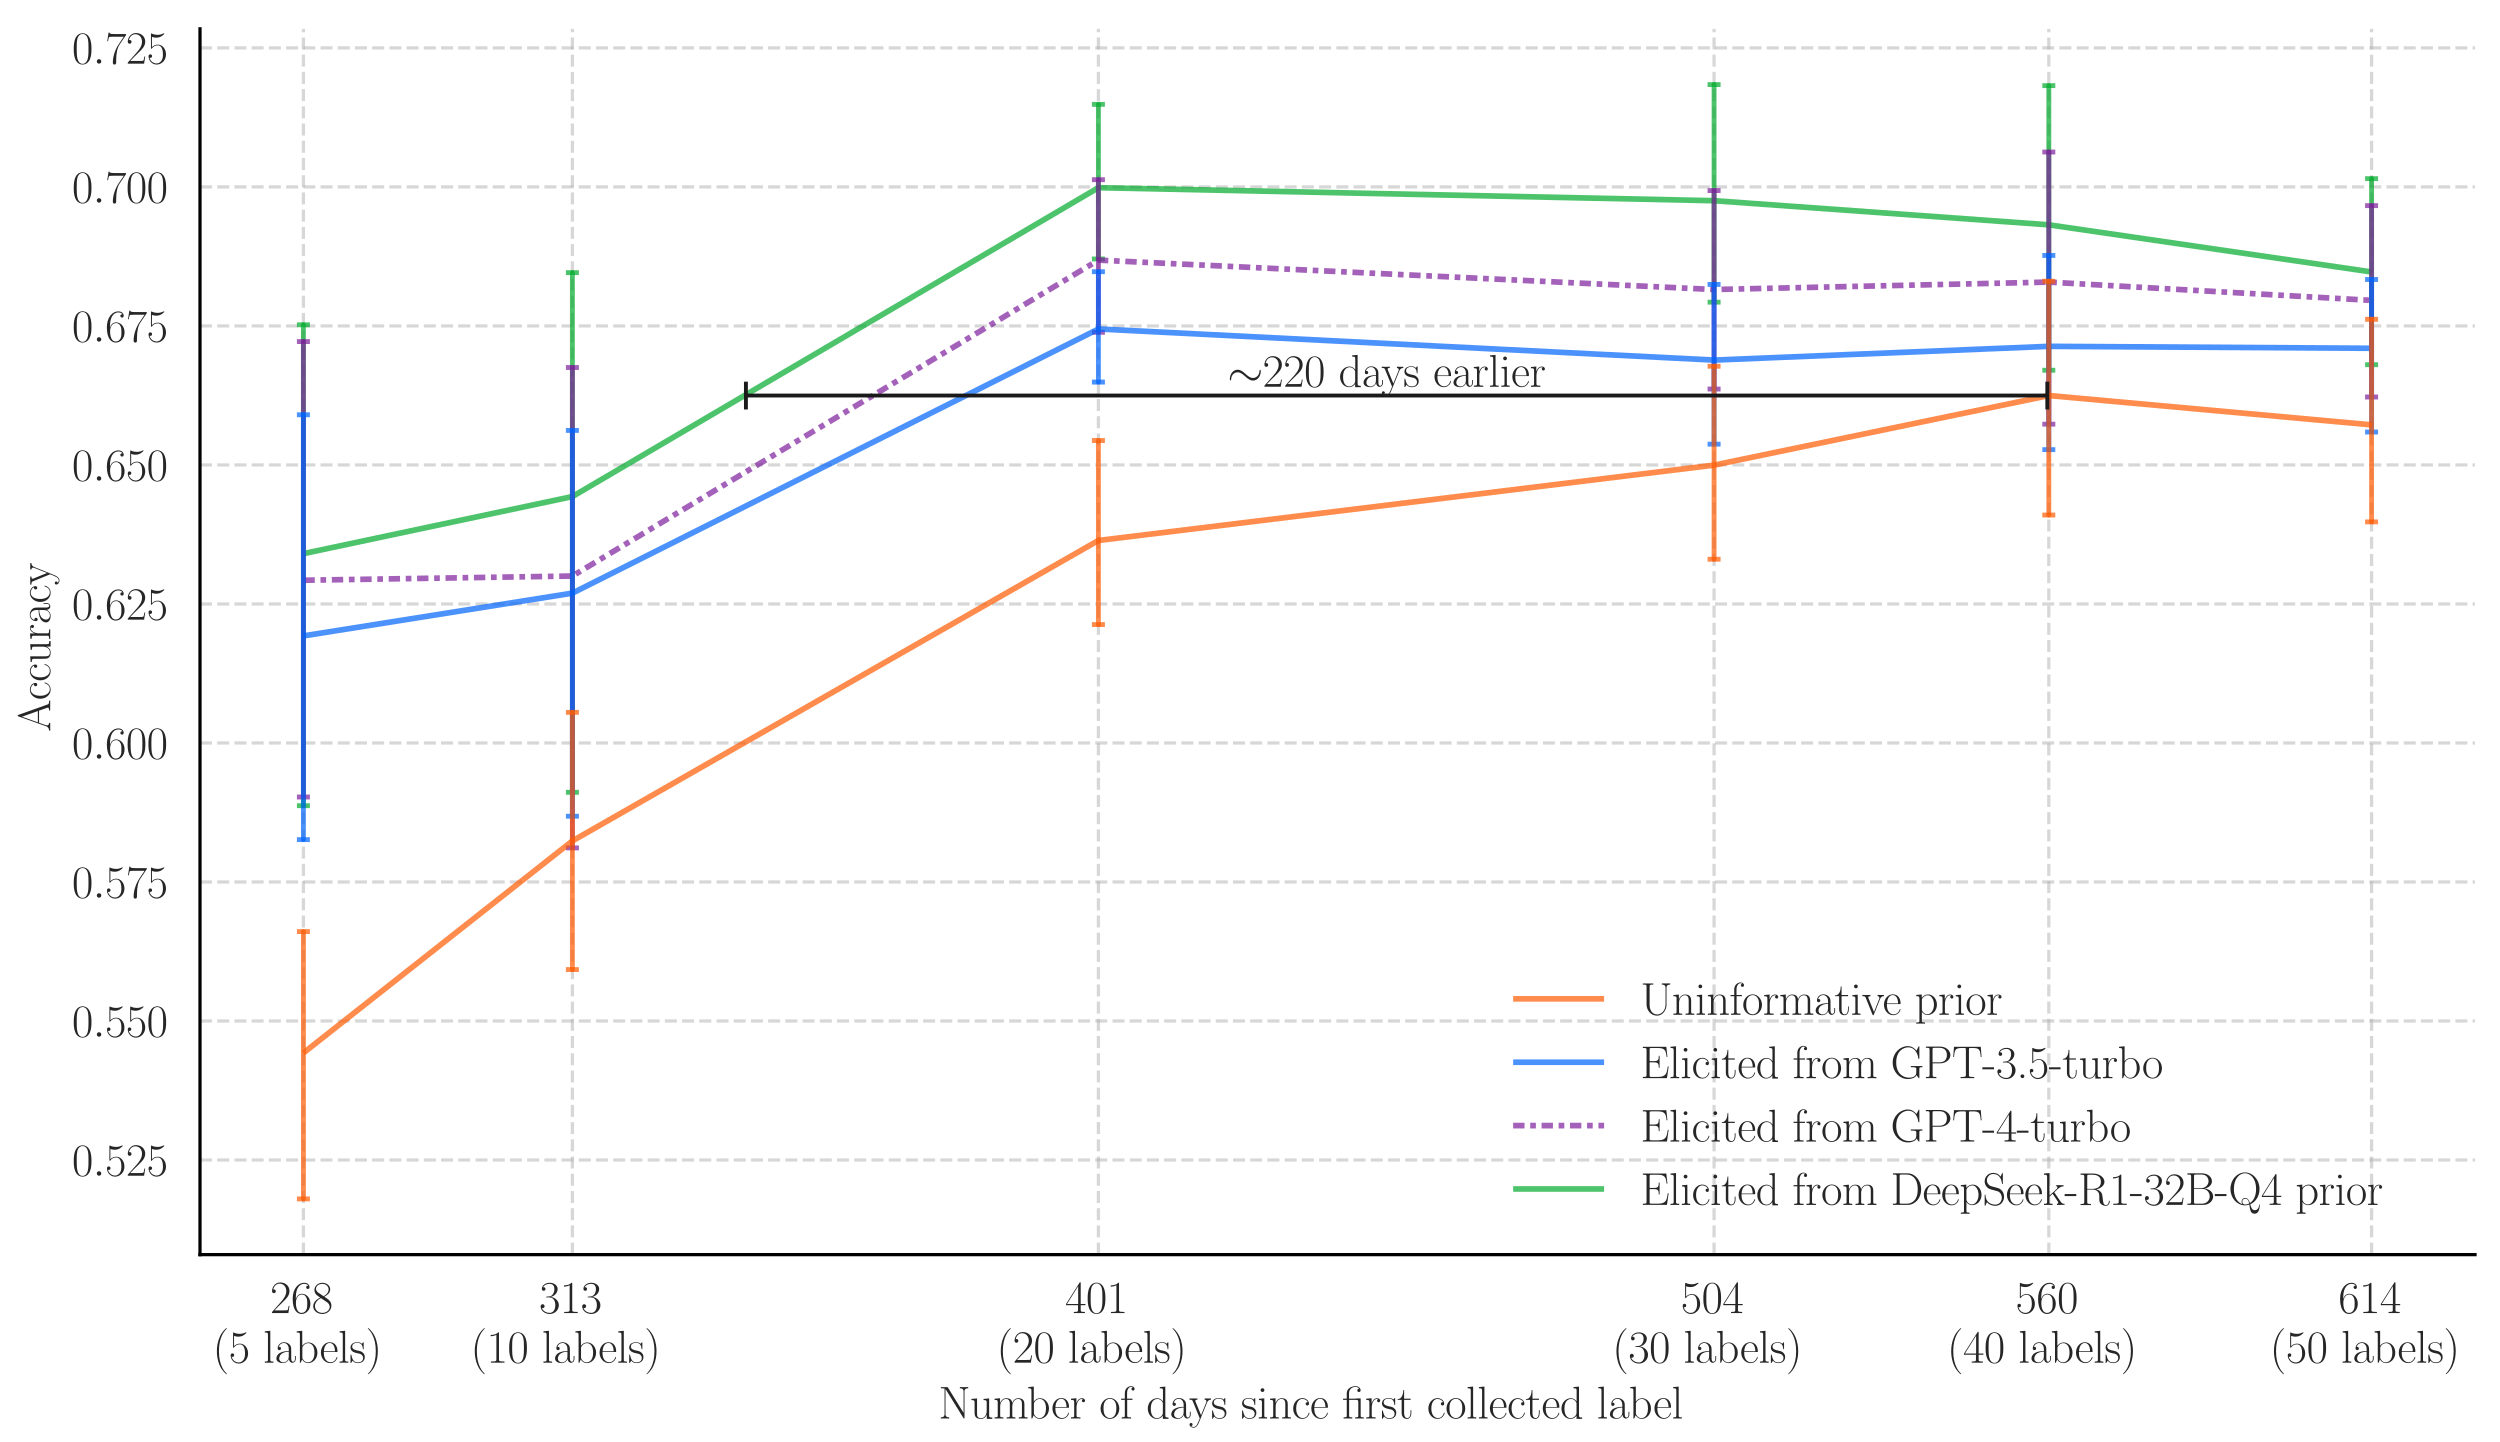 <?xml version="1.0" encoding="utf-8" standalone="no"?>
<!DOCTYPE svg PUBLIC "-//W3C//DTD SVG 1.1//EN"
  "http://www.w3.org/Graphics/SVG/1.1/DTD/svg11.dtd">
<svg xmlns:xlink="http://www.w3.org/1999/xlink" width="769.606pt" height="443.942pt" viewBox="0 0 769.606 443.942" xmlns="http://www.w3.org/2000/svg" version="1.1">
 <defs>
  <style type="text/css">*{stroke-linejoin: round; stroke-linecap: butt}</style>
 </defs>
 <g id="figure_1">
  <g id="patch_1">
   <path d="M 0 443.942 
L 769.606 443.942 
L 769.606 0 
L 0 0 
z
" style="fill: #ffffff"/>
  </g>
  <g id="axes_1">
   <g id="patch_2">
    <path d="M 61.568 386.23 
L 761.91 386.23 
L 761.91 8.879 
L 61.568 8.879 
z
" style="fill: #ffffff"/>
   </g>
   <g id="matplotlib.axis_1">
    <g id="xtick_1">
     <g id="line2d_1">
      <path d="M 93.402 386.23 
L 93.402 8.879 
" clip-path="url(#p5f4a715460)" style="fill: none; stroke-dasharray: 3.7,1.6; stroke-dashoffset: 0; stroke: #b0b0b0; stroke-opacity: 0.5"/>
     </g>
     <g id="text_1">
      <!-- 268 -->
      <g style="fill: #262626" transform="translate(83.159 404.216) scale(0.14 -0.14)">
       <defs>
        <path id="CMR17-32" d="M 2669 989 
L 2554 989 
C 2490 536 2438 459 2413 420 
C 2381 369 1920 369 1830 369 
L 602 369 
C 832 619 1280 1072 1824 1597 
C 2214 1967 2669 2402 2669 3035 
C 2669 3790 2067 4224 1395 4224 
C 691 4224 262 3604 262 3030 
C 262 2780 448 2748 525 2748 
C 589 2748 781 2787 781 3010 
C 781 3207 614 3264 525 3264 
C 486 3264 448 3258 422 3245 
C 544 3790 915 4058 1306 4058 
C 1862 4058 2227 3617 2227 3035 
C 2227 2479 1901 2000 1536 1584 
L 262 146 
L 262 0 
L 2515 0 
L 2669 989 
z
" transform="scale(0.016)"/>
        <path id="CMR17-36" d="M 678 2176 
C 678 3690 1395 4032 1811 4032 
C 1946 4032 2272 4009 2400 3776 
C 2298 3776 2106 3776 2106 3553 
C 2106 3381 2246 3323 2336 3323 
C 2394 3323 2566 3348 2566 3560 
C 2566 3954 2246 4179 1805 4179 
C 1043 4179 243 3390 243 1984 
C 243 253 966 -128 1478 -128 
C 2099 -128 2688 427 2688 1283 
C 2688 2081 2170 2662 1517 2662 
C 1126 2662 838 2407 678 1960 
L 678 2176 
z
M 1478 25 
C 691 25 691 1200 691 1436 
C 691 1896 909 2560 1504 2560 
C 1613 2560 1926 2560 2138 2120 
C 2253 1870 2253 1609 2253 1289 
C 2253 944 2253 690 2118 434 
C 1978 171 1773 25 1478 25 
z
" transform="scale(0.016)"/>
        <path id="CMR17-38" d="M 1741 2264 
C 2144 2467 2554 2773 2554 3263 
C 2554 3841 1990 4179 1472 4179 
C 890 4179 378 3759 378 3180 
C 378 3021 416 2747 666 2505 
C 730 2442 998 2251 1171 2130 
C 883 1983 211 1634 211 934 
C 211 279 838 -128 1459 -128 
C 2144 -128 2720 362 2720 1010 
C 2720 1590 2330 1857 2074 2029 
L 1741 2264 
z
M 902 2822 
C 851 2854 595 3051 595 3351 
C 595 3739 998 4032 1459 4032 
C 1965 4032 2336 3676 2336 3262 
C 2336 2669 1670 2331 1638 2331 
C 1632 2331 1626 2331 1574 2370 
L 902 2822 
z
M 2080 1519 
C 2176 1449 2483 1240 2483 851 
C 2483 381 2010 25 1472 25 
C 890 25 448 438 448 940 
C 448 1443 838 1862 1280 2060 
L 2080 1519 
z
" transform="scale(0.016)"/>
       </defs>
       <use xlink:href="#CMR17-32" transform="scale(0.996)"/>
       <use xlink:href="#CMR17-36" transform="translate(45.69 0) scale(0.996)"/>
       <use xlink:href="#CMR17-38" transform="translate(91.381 0) scale(0.996)"/>
      </g>
      <!--  (5 labels) -->
      <g style="fill: #262626" transform="translate(65.481 419.481) scale(0.14 -0.14)">
       <defs>
        <path id="CMR17-28" d="M 1958 -1561 
C 1958 -1555 1958 -1542 1939 -1523 
C 1645 -1224 858 -407 858 1581 
C 858 3569 1632 4379 1946 4697 
C 1946 4704 1958 4717 1958 4736 
C 1958 4755 1939 4768 1914 4768 
C 1843 4768 1299 4296 986 3594 
C 666 2887 576 2199 576 1588 
C 576 1128 621 351 1005 -471 
C 1312 -1135 1837 -1600 1914 -1600 
C 1946 -1600 1958 -1587 1958 -1561 
z
" transform="scale(0.016)"/>
        <path id="CMR17-35" d="M 730 3692 
C 794 3666 1056 3584 1325 3584 
C 1920 3584 2246 3911 2432 4100 
C 2432 4157 2432 4192 2394 4192 
C 2387 4192 2374 4192 2323 4163 
C 2099 4058 1837 3973 1517 3973 
C 1325 3973 1037 3999 723 4139 
C 653 4171 640 4171 634 4171 
C 602 4171 595 4164 595 4037 
L 595 2203 
C 595 2089 595 2057 659 2057 
C 691 2057 704 2070 736 2114 
C 941 2401 1222 2522 1542 2522 
C 1766 2522 2246 2382 2246 1289 
C 2246 1085 2246 715 2054 421 
C 1894 159 1645 25 1370 25 
C 947 25 518 320 403 814 
C 429 807 480 795 506 795 
C 589 795 749 840 749 1038 
C 749 1210 627 1280 506 1280 
C 358 1280 262 1190 262 1011 
C 262 454 704 -128 1382 -128 
C 2042 -128 2669 440 2669 1264 
C 2669 2030 2170 2624 1549 2624 
C 1222 2624 947 2503 730 2274 
L 730 3692 
z
" transform="scale(0.016)"/>
        <path id="CMR17-6c" d="M 979 4396 
L 218 4326 
L 218 4160 
C 595 4160 653 4122 653 3817 
L 653 426 
C 653 184 627 153 218 153 
L 218 -13 
C 371 0 653 0 813 0 
C 979 0 1261 0 1414 -13 
L 1414 153 
C 1005 153 979 178 979 426 
L 979 4396 
z
" transform="scale(0.016)"/>
        <path id="CMR17-61" d="M 2304 1653 
C 2304 2072 2304 2294 2035 2543 
C 1798 2752 1523 2816 1306 2816 
C 800 2816 435 2407 435 1971 
C 435 1728 627 1728 666 1728 
C 749 1728 896 1778 896 1954 
C 896 2112 774 2181 666 2181 
C 640 2181 608 2174 589 2168 
C 723 2592 1069 2714 1293 2714 
C 1613 2714 1965 2429 1965 1885 
L 1965 1600 
C 1587 1600 1133 1549 774 1357 
C 371 1133 256 813 256 570 
C 256 77 832 -64 1171 -64 
C 1523 -64 1850 139 1990 511 
C 2003 233 2182 -18 2464 -18 
C 2598 -18 2938 70 2938 567 
L 2938 920 
L 2822 920 
L 2822 562 
C 2822 178 2650 128 2566 128 
C 2304 128 2304 458 2304 738 
L 2304 1653 
z
M 1965 870 
C 1965 317 1568 38 1216 38 
C 896 38 646 275 646 570 
C 646 761 730 1100 1101 1305 
C 1408 1478 1760 1504 1965 1504 
L 1965 870 
z
" transform="scale(0.016)"/>
        <path id="CMR17-62" d="M 960 4396 
L 198 4326 
L 198 4160 
C 576 4160 634 4122 634 3817 
L 634 -13 
L 749 -13 
L 934 441 
C 1120 141 1395 -64 1766 -64 
C 2406 -64 3053 500 3053 1370 
C 3053 2188 2477 2790 1830 2790 
C 1434 2790 1152 2579 960 2330 
L 960 4396 
z
M 973 2004 
C 973 2118 973 2138 1062 2272 
C 1312 2657 1670 2688 1792 2688 
C 1984 2688 2643 2585 2643 1376 
C 2643 108 1888 38 1734 38 
C 1536 38 1248 114 1043 486 
C 973 608 973 621 973 735 
L 973 2004 
z
" transform="scale(0.016)"/>
        <path id="CMR17-65" d="M 2438 1472 
C 2464 1498 2464 1511 2464 1576 
C 2464 2238 2118 2816 1389 2816 
C 710 2816 173 2169 173 1383 
C 173 551 781 -64 1459 -64 
C 2176 -64 2458 607 2458 740 
C 2458 784 2419 784 2406 784 
C 2362 784 2355 771 2330 696 
C 2189 265 1837 51 1504 51 
C 1229 51 954 203 781 480 
C 582 803 582 1176 582 1472 
L 2438 1472 
z
M 589 1568 
C 634 2505 1126 2714 1382 2714 
C 1818 2714 2112 2297 2118 1568 
L 589 1568 
z
" transform="scale(0.016)"/>
        <path id="CMR17-73" d="M 1978 2697 
C 1978 2813 1971 2819 1933 2819 
C 1907 2819 1901 2813 1824 2717 
C 1805 2691 1747 2626 1728 2601 
C 1523 2819 1235 2819 1126 2819 
C 416 2819 160 2447 160 2076 
C 160 1498 813 1365 998 1325 
C 1402 1243 1542 1217 1677 1101 
C 1760 1025 1901 884 1901 654 
C 1901 384 1747 38 1158 38 
C 602 38 403 460 288 1021 
C 269 1110 269 1117 218 1117 
C 166 1117 160 1110 160 983 
L 160 63 
C 160 -51 166 -58 205 -58 
C 237 -58 243 -51 275 0 
C 314 57 410 211 448 276 
C 576 103 800 -64 1158 -64 
C 1792 -64 2131 283 2131 784 
C 2131 1112 1958 1285 1875 1362 
C 1683 1561 1459 1606 1190 1657 
C 838 1735 390 1825 390 2217 
C 390 2383 480 2737 1126 2737 
C 1811 2737 1850 2094 1862 1888 
C 1869 1856 1901 1849 1920 1849 
C 1978 1849 1978 1869 1978 1978 
L 1978 2697 
z
" transform="scale(0.016)"/>
        <path id="CMR17-29" d="M 1683 1581 
C 1683 2040 1638 2817 1254 3639 
C 947 4303 422 4768 346 4768 
C 326 4768 301 4761 301 4729 
C 301 4717 307 4710 314 4697 
C 621 4378 1402 3568 1402 1584 
C 1402 -407 627 -1217 314 -1537 
C 307 -1549 301 -1556 301 -1568 
C 301 -1600 326 -1600 346 -1600 
C 416 -1600 960 -1128 1274 -426 
C 1594 281 1683 969 1683 1581 
z
" transform="scale(0.016)"/>
       </defs>
       <use xlink:href="#CMR17-28" transform="scale(0.996)"/>
       <use xlink:href="#CMR17-35" transform="translate(35.281 0) scale(0.996)"/>
       <use xlink:href="#CMR17-6c" transform="translate(111.047 0) scale(0.996)"/>
       <use xlink:href="#CMR17-61" transform="translate(135.918 0) scale(0.996)"/>
       <use xlink:href="#CMR17-62" transform="translate(181.609 0) scale(0.996)"/>
       <use xlink:href="#CMR17-65" transform="translate(235.107 0) scale(0.996)"/>
       <use xlink:href="#CMR17-6c" transform="translate(275.592 0) scale(0.996)"/>
       <use xlink:href="#CMR17-73" transform="translate(300.463 0) scale(0.996)"/>
       <use xlink:href="#CMR17-29" transform="translate(336.265 0) scale(0.996)"/>
      </g>
     </g>
    </g>
    <g id="xtick_2">
     <g id="line2d_2">
      <path d="M 176.207 386.23 
L 176.207 8.879 
" clip-path="url(#p5f4a715460)" style="fill: none; stroke-dasharray: 3.7,1.6; stroke-dashoffset: 0; stroke: #b0b0b0; stroke-opacity: 0.5"/>
     </g>
     <g id="text_2">
      <!-- 313 -->
      <g style="fill: #262626" transform="translate(165.964 404.216) scale(0.14 -0.14)">
       <defs>
        <path id="CMR17-33" d="M 1414 2157 
C 1984 2157 2234 1662 2234 1090 
C 2234 320 1824 25 1453 25 
C 1114 25 563 194 390 693 
C 422 680 454 680 486 680 
C 640 680 755 782 755 948 
C 755 1133 614 1216 486 1216 
C 378 1216 211 1165 211 926 
C 211 335 787 -128 1466 -128 
C 2176 -128 2720 430 2720 1085 
C 2720 1707 2208 2157 1600 2227 
C 2086 2328 2554 2756 2554 3329 
C 2554 3820 2048 4179 1472 4179 
C 890 4179 378 3829 378 3329 
C 378 3110 544 3072 627 3072 
C 762 3072 877 3155 877 3321 
C 877 3486 762 3569 627 3569 
C 602 3569 570 3569 544 3557 
C 730 3959 1235 4032 1459 4032 
C 1683 4032 2106 3925 2106 3320 
C 2106 3143 2080 2828 1862 2550 
C 1670 2304 1453 2304 1242 2284 
C 1210 2284 1062 2269 1037 2269 
C 992 2263 966 2257 966 2208 
C 966 2163 973 2157 1101 2157 
L 1414 2157 
z
" transform="scale(0.016)"/>
        <path id="CMR17-31" d="M 1702 4058 
C 1702 4192 1696 4192 1606 4192 
C 1357 3916 979 3827 621 3827 
C 602 3827 570 3827 563 3808 
C 557 3795 557 3782 557 3648 
C 755 3648 1088 3686 1344 3839 
L 1344 461 
C 1344 236 1331 160 781 160 
L 589 160 
L 589 0 
C 896 0 1216 0 1523 0 
C 1830 0 2150 0 2458 0 
L 2458 160 
L 2266 160 
C 1715 160 1702 230 1702 458 
L 1702 4058 
z
" transform="scale(0.016)"/>
       </defs>
       <use xlink:href="#CMR17-33" transform="scale(0.996)"/>
       <use xlink:href="#CMR17-31" transform="translate(45.69 0) scale(0.996)"/>
       <use xlink:href="#CMR17-33" transform="translate(91.381 0) scale(0.996)"/>
      </g>
      <!--  (10 labels) -->
      <g style="fill: #262626" transform="translate(144.871 419.481) scale(0.14 -0.14)">
       <defs>
        <path id="CMR17-30" d="M 2688 2025 
C 2688 2416 2682 3080 2413 3591 
C 2176 4039 1798 4198 1466 4198 
C 1158 4198 768 4058 525 3597 
C 269 3118 243 2524 243 2025 
C 243 1661 250 1106 448 619 
C 723 -39 1216 -128 1466 -128 
C 1760 -128 2208 -7 2470 600 
C 2662 1042 2688 1559 2688 2025 
z
M 1466 -26 
C 1056 -26 813 325 723 812 
C 653 1188 653 1738 653 2096 
C 653 2588 653 2997 736 3387 
C 858 3929 1216 4096 1466 4096 
C 1728 4096 2067 3923 2189 3400 
C 2272 3036 2278 2607 2278 2096 
C 2278 1680 2278 1169 2202 792 
C 2067 95 1690 -26 1466 -26 
z
" transform="scale(0.016)"/>
       </defs>
       <use xlink:href="#CMR17-28" transform="scale(0.996)"/>
       <use xlink:href="#CMR17-31" transform="translate(35.281 0) scale(0.996)"/>
       <use xlink:href="#CMR17-30" transform="translate(80.971 0) scale(0.996)"/>
       <use xlink:href="#CMR17-6c" transform="translate(156.738 0) scale(0.996)"/>
       <use xlink:href="#CMR17-61" transform="translate(181.609 0) scale(0.996)"/>
       <use xlink:href="#CMR17-62" transform="translate(227.299 0) scale(0.996)"/>
       <use xlink:href="#CMR17-65" transform="translate(280.797 0) scale(0.996)"/>
       <use xlink:href="#CMR17-6c" transform="translate(321.283 0) scale(0.996)"/>
       <use xlink:href="#CMR17-73" transform="translate(346.154 0) scale(0.996)"/>
       <use xlink:href="#CMR17-29" transform="translate(381.955 0) scale(0.996)"/>
      </g>
     </g>
    </g>
    <g id="xtick_3">
     <g id="line2d_3">
      <path d="M 338.135 386.23 
L 338.135 8.879 
" clip-path="url(#p5f4a715460)" style="fill: none; stroke-dasharray: 3.7,1.6; stroke-dashoffset: 0; stroke: #b0b0b0; stroke-opacity: 0.5"/>
     </g>
     <g id="text_3">
      <!-- 401 -->
      <g style="fill: #262626" transform="translate(327.892 404.216) scale(0.14 -0.14)">
       <defs>
        <path id="CMR17-34" d="M 2150 4122 
C 2150 4256 2144 4256 2029 4256 
L 128 1254 
L 128 1088 
L 1779 1088 
L 1779 457 
C 1779 224 1766 160 1318 160 
L 1197 160 
L 1197 0 
C 1402 0 1747 0 1965 0 
C 2182 0 2528 0 2733 0 
L 2733 160 
L 2611 160 
C 2163 160 2150 224 2150 457 
L 2150 1088 
L 2803 1088 
L 2803 1254 
L 2150 1254 
L 2150 4122 
z
M 1798 3703 
L 1798 1254 
L 256 1254 
L 1798 3703 
z
" transform="scale(0.016)"/>
       </defs>
       <use xlink:href="#CMR17-34" transform="scale(0.996)"/>
       <use xlink:href="#CMR17-30" transform="translate(45.69 0) scale(0.996)"/>
       <use xlink:href="#CMR17-31" transform="translate(91.381 0) scale(0.996)"/>
      </g>
      <!--  (20 labels) -->
      <g style="fill: #262626" transform="translate(306.8 419.481) scale(0.14 -0.14)">
       <use xlink:href="#CMR17-28" transform="scale(0.996)"/>
       <use xlink:href="#CMR17-32" transform="translate(35.281 0) scale(0.996)"/>
       <use xlink:href="#CMR17-30" transform="translate(80.971 0) scale(0.996)"/>
       <use xlink:href="#CMR17-6c" transform="translate(156.738 0) scale(0.996)"/>
       <use xlink:href="#CMR17-61" transform="translate(181.609 0) scale(0.996)"/>
       <use xlink:href="#CMR17-62" transform="translate(227.299 0) scale(0.996)"/>
       <use xlink:href="#CMR17-65" transform="translate(280.797 0) scale(0.996)"/>
       <use xlink:href="#CMR17-6c" transform="translate(321.283 0) scale(0.996)"/>
       <use xlink:href="#CMR17-73" transform="translate(346.154 0) scale(0.996)"/>
       <use xlink:href="#CMR17-29" transform="translate(381.955 0) scale(0.996)"/>
      </g>
     </g>
    </g>
    <g id="xtick_4">
     <g id="line2d_4">
      <path d="M 527.665 386.23 
L 527.665 8.879 
" clip-path="url(#p5f4a715460)" style="fill: none; stroke-dasharray: 3.7,1.6; stroke-dashoffset: 0; stroke: #b0b0b0; stroke-opacity: 0.5"/>
     </g>
     <g id="text_4">
      <!-- 504 -->
      <g style="fill: #262626" transform="translate(517.423 404.216) scale(0.14 -0.14)">
       <use xlink:href="#CMR17-35" transform="scale(0.996)"/>
       <use xlink:href="#CMR17-30" transform="translate(45.69 0) scale(0.996)"/>
       <use xlink:href="#CMR17-34" transform="translate(91.381 0) scale(0.996)"/>
      </g>
      <!--  (30 labels) -->
      <g style="fill: #262626" transform="translate(496.33 419.481) scale(0.14 -0.14)">
       <use xlink:href="#CMR17-28" transform="scale(0.996)"/>
       <use xlink:href="#CMR17-33" transform="translate(35.281 0) scale(0.996)"/>
       <use xlink:href="#CMR17-30" transform="translate(80.971 0) scale(0.996)"/>
       <use xlink:href="#CMR17-6c" transform="translate(156.738 0) scale(0.996)"/>
       <use xlink:href="#CMR17-61" transform="translate(181.609 0) scale(0.996)"/>
       <use xlink:href="#CMR17-62" transform="translate(227.299 0) scale(0.996)"/>
       <use xlink:href="#CMR17-65" transform="translate(280.797 0) scale(0.996)"/>
       <use xlink:href="#CMR17-6c" transform="translate(321.283 0) scale(0.996)"/>
       <use xlink:href="#CMR17-73" transform="translate(346.154 0) scale(0.996)"/>
       <use xlink:href="#CMR17-29" transform="translate(381.955 0) scale(0.996)"/>
      </g>
     </g>
    </g>
    <g id="xtick_5">
     <g id="line2d_5">
      <path d="M 630.711 386.23 
L 630.711 8.879 
" clip-path="url(#p5f4a715460)" style="fill: none; stroke-dasharray: 3.7,1.6; stroke-dashoffset: 0; stroke: #b0b0b0; stroke-opacity: 0.5"/>
     </g>
     <g id="text_5">
      <!-- 560 -->
      <g style="fill: #262626" transform="translate(620.468 404.216) scale(0.14 -0.14)">
       <use xlink:href="#CMR17-35" transform="scale(0.996)"/>
       <use xlink:href="#CMR17-36" transform="translate(45.69 0) scale(0.996)"/>
       <use xlink:href="#CMR17-30" transform="translate(91.381 0) scale(0.996)"/>
      </g>
      <!--  (40 labels) -->
      <g style="fill: #262626" transform="translate(599.376 419.481) scale(0.14 -0.14)">
       <use xlink:href="#CMR17-28" transform="scale(0.996)"/>
       <use xlink:href="#CMR17-34" transform="translate(35.281 0) scale(0.996)"/>
       <use xlink:href="#CMR17-30" transform="translate(80.971 0) scale(0.996)"/>
       <use xlink:href="#CMR17-6c" transform="translate(156.738 0) scale(0.996)"/>
       <use xlink:href="#CMR17-61" transform="translate(181.609 0) scale(0.996)"/>
       <use xlink:href="#CMR17-62" transform="translate(227.299 0) scale(0.996)"/>
       <use xlink:href="#CMR17-65" transform="translate(280.797 0) scale(0.996)"/>
       <use xlink:href="#CMR17-6c" transform="translate(321.283 0) scale(0.996)"/>
       <use xlink:href="#CMR17-73" transform="translate(346.154 0) scale(0.996)"/>
       <use xlink:href="#CMR17-29" transform="translate(381.955 0) scale(0.996)"/>
      </g>
     </g>
    </g>
    <g id="xtick_6">
     <g id="line2d_6">
      <path d="M 730.076 386.23 
L 730.076 8.879 
" clip-path="url(#p5f4a715460)" style="fill: none; stroke-dasharray: 3.7,1.6; stroke-dashoffset: 0; stroke: #b0b0b0; stroke-opacity: 0.5"/>
     </g>
     <g id="text_6">
      <!-- 614 -->
      <g style="fill: #262626" transform="translate(719.833 404.216) scale(0.14 -0.14)">
       <use xlink:href="#CMR17-36" transform="scale(0.996)"/>
       <use xlink:href="#CMR17-31" transform="translate(45.69 0) scale(0.996)"/>
       <use xlink:href="#CMR17-34" transform="translate(91.381 0) scale(0.996)"/>
      </g>
      <!--  (50 labels) -->
      <g style="fill: #262626" transform="translate(698.741 419.481) scale(0.14 -0.14)">
       <use xlink:href="#CMR17-28" transform="scale(0.996)"/>
       <use xlink:href="#CMR17-35" transform="translate(35.281 0) scale(0.996)"/>
       <use xlink:href="#CMR17-30" transform="translate(80.971 0) scale(0.996)"/>
       <use xlink:href="#CMR17-6c" transform="translate(156.738 0) scale(0.996)"/>
       <use xlink:href="#CMR17-61" transform="translate(181.609 0) scale(0.996)"/>
       <use xlink:href="#CMR17-62" transform="translate(227.299 0) scale(0.996)"/>
       <use xlink:href="#CMR17-65" transform="translate(280.797 0) scale(0.996)"/>
       <use xlink:href="#CMR17-6c" transform="translate(321.283 0) scale(0.996)"/>
       <use xlink:href="#CMR17-73" transform="translate(346.154 0) scale(0.996)"/>
       <use xlink:href="#CMR17-29" transform="translate(381.955 0) scale(0.996)"/>
      </g>
     </g>
    </g>
    <g id="text_7">
     <!-- Number of days since first collected label -->
     <g style="fill: #262626" transform="translate(288.905 436.654) scale(0.14 -0.14)">
      <defs>
       <path id="CMR17-4e" d="M 1312 4250 
C 1267 4320 1261 4320 1139 4320 
L 326 4320 
L 326 4160 
L 448 4160 
C 704 4160 819 4129 838 4122 
L 838 610 
C 838 451 838 153 326 153 
L 326 -13 
C 474 0 742 0 902 0 
C 1062 0 1331 0 1478 -13 
L 1478 153 
C 966 153 966 451 966 610 
L 966 4033 
C 1011 3995 1011 3982 1056 3919 
L 3430 76 
C 3475 0 3494 0 3526 0 
C 3590 0 3590 19 3590 139 
L 3590 3705 
C 3590 3863 3590 4160 4102 4160 
L 4102 4326 
C 3955 4320 3686 4320 3526 4320 
C 3366 4320 3098 4320 2950 4326 
L 2950 4160 
C 3462 4160 3462 3862 3462 3703 
L 3462 763 
L 1312 4250 
z
" transform="scale(0.016)"/>
       <path id="CMR17-75" d="M 1882 2693 
L 1882 2528 
C 2259 2528 2317 2489 2317 2186 
L 2317 1032 
C 2317 500 2029 38 1555 38 
C 1030 38 986 348 986 678 
L 986 2763 
L 211 2693 
L 211 2528 
C 467 2528 640 2528 646 2274 
L 646 1058 
C 646 633 646 361 813 183 
C 896 101 1056 -64 1517 -64 
C 2061 -64 2272 377 2323 506 
L 2330 506 
L 2330 -63 
L 3091 -63 
L 3091 128 
C 2714 128 2656 166 2656 473 
L 2656 2763 
L 1882 2693 
z
" transform="scale(0.016)"/>
       <path id="CMR17-6d" d="M 4326 1933 
C 4326 2252 4269 2790 3507 2790 
C 3072 2790 2771 2496 2656 2151 
L 2650 2151 
C 2573 2676 2195 2790 1837 2790 
C 1331 2790 1069 2400 973 2144 
L 966 2144 
L 966 2790 
L 211 2720 
L 211 2554 
C 589 2554 646 2515 646 2208 
L 646 428 
C 646 184 621 153 211 153 
L 211 -13 
C 365 0 646 0 813 0 
C 979 0 1267 0 1421 -13 
L 1421 153 
C 1011 153 986 178 986 428 
L 986 1658 
C 986 2247 1344 2688 1792 2688 
C 2266 2688 2317 2266 2317 1958 
L 2317 428 
C 2317 184 2291 153 1882 153 
L 1882 -13 
C 2035 0 2317 0 2483 0 
C 2650 0 2938 0 3091 -13 
L 3091 153 
C 2682 153 2656 178 2656 428 
L 2656 1658 
C 2656 2247 3014 2688 3462 2688 
C 3936 2688 3987 2266 3987 1958 
L 3987 428 
C 3987 184 3962 153 3552 153 
L 3552 -13 
C 3706 0 3987 0 4154 0 
C 4320 0 4608 0 4762 -13 
L 4762 153 
C 4352 153 4326 178 4326 428 
L 4326 1933 
z
" transform="scale(0.016)"/>
       <path id="CMR17-72" d="M 960 1497 
C 960 2112 1222 2688 1702 2688 
C 1747 2688 1792 2682 1837 2662 
C 1837 2662 1696 2617 1696 2452 
C 1696 2298 1818 2234 1914 2234 
C 1990 2234 2131 2279 2131 2458 
C 2131 2663 1926 2790 1709 2790 
C 1222 2790 1011 2317 947 2093 
L 941 2093 
L 941 2790 
L 198 2720 
L 198 2554 
C 576 2554 634 2515 634 2208 
L 634 428 
C 634 184 608 153 198 153 
L 198 -13 
C 352 0 646 0 813 0 
C 998 0 1325 0 1498 -13 
L 1498 153 
C 1037 153 960 153 960 440 
L 960 1497 
z
" transform="scale(0.016)"/>
       <path id="CMR17-6f" d="M 2758 1356 
C 2758 2176 2163 2816 1466 2816 
C 768 2816 173 2176 173 1356 
C 173 551 768 -64 1466 -64 
C 2163 -64 2758 551 2758 1356 
z
M 1466 51 
C 1165 51 909 230 762 480 
C 602 767 582 1126 582 1408 
C 582 1677 595 2010 762 2298 
C 890 2509 1139 2714 1466 2714 
C 1754 2714 1997 2554 2150 2330 
C 2349 2029 2349 1607 2349 1408 
C 2349 1158 2336 775 2163 467 
C 1984 173 1709 51 1466 51 
z
" transform="scale(0.016)"/>
       <path id="CMR17-66" d="M 979 2560 
L 1709 2560 
L 1709 2725 
L 966 2725 
L 966 3494 
C 966 4022 1235 4352 1510 4352 
C 1594 4352 1690 4327 1754 4282 
C 1702 4269 1568 4225 1568 4067 
C 1568 3901 1696 3850 1786 3850 
C 1875 3850 2003 3901 2003 4067 
C 2003 4308 1773 4454 1517 4454 
C 1152 4454 653 4156 653 3481 
L 653 2725 
L 141 2725 
L 141 2560 
L 653 2560 
L 653 427 
C 653 184 627 153 218 153 
L 218 -13 
C 371 0 666 0 832 0 
C 1018 0 1344 0 1517 -13 
L 1517 153 
C 1056 153 979 153 979 439 
L 979 2560 
z
" transform="scale(0.016)"/>
       <path id="CMR17-64" d="M 1869 4326 
L 1869 4160 
C 2246 4160 2304 4122 2304 3820 
L 2304 2345 
C 2278 2377 2016 2790 1498 2790 
C 845 2790 211 2208 211 1364 
C 211 525 806 -64 1434 -64 
C 1978 -64 2259 337 2291 380 
L 2291 -63 
L 3066 -63 
L 3066 128 
C 2688 128 2630 166 2630 473 
L 2630 4396 
L 1869 4326 
z
M 2291 755 
C 2291 563 2176 390 2029 262 
C 1811 70 1594 38 1472 38 
C 1286 38 621 134 621 1356 
C 621 2612 1363 2688 1530 2688 
C 1824 2688 2061 2522 2208 2291 
C 2291 2157 2291 2138 2291 2023 
L 2291 755 
z
" transform="scale(0.016)"/>
       <path id="CMR17-79" d="M 2496 2197 
C 2656 2586 2944 2586 3034 2586 
L 3034 2752 
C 2912 2752 2752 2752 2630 2752 
C 2496 2752 2285 2752 2157 2758 
L 2157 2592 
C 2400 2573 2406 2394 2406 2343 
C 2406 2280 2394 2248 2362 2171 
L 1664 449 
L 902 2306 
C 870 2382 870 2426 870 2433 
C 870 2573 1018 2586 1171 2586 
L 1171 2758 
C 1018 2752 742 2752 582 2752 
C 410 2752 205 2752 64 2758 
L 64 2586 
C 410 2586 448 2554 531 2350 
L 1485 15 
C 1197 -738 1030 -1178 627 -1178 
C 557 -1178 397 -1159 282 -1044 
C 429 -1031 493 -942 493 -833 
C 493 -725 416 -629 288 -629 
C 147 -629 77 -725 77 -840 
C 77 -1095 339 -1280 627 -1280 
C 998 -1280 1229 -922 1357 -604 
L 2496 2197 
z
" transform="scale(0.016)"/>
       <path id="CMR17-69" d="M 992 3909 
C 992 4049 877 4170 730 4170 
C 589 4170 467 4056 467 3909 
C 467 3769 582 3648 730 3648 
C 870 3648 992 3763 992 3909 
z
M 243 2706 
L 243 2541 
C 602 2541 653 2502 653 2197 
L 653 427 
C 653 184 627 153 218 153 
L 218 -13 
C 371 0 646 0 806 0 
C 960 0 1222 0 1370 -13 
L 1370 153 
C 992 153 979 191 979 420 
L 979 2776 
L 243 2706 
z
" transform="scale(0.016)"/>
       <path id="CMR17-6e" d="M 2656 1933 
C 2656 2259 2592 2790 1837 2790 
C 1331 2790 1069 2400 973 2144 
L 966 2144 
L 966 2790 
L 211 2720 
L 211 2554 
C 589 2554 646 2515 646 2208 
L 646 428 
C 646 184 621 153 211 153 
L 211 -13 
C 365 0 646 0 813 0 
C 979 0 1267 0 1421 -13 
L 1421 153 
C 1011 153 986 178 986 428 
L 986 1658 
C 986 2247 1344 2688 1792 2688 
C 2266 2688 2317 2266 2317 1958 
L 2317 428 
C 2317 184 2291 153 1882 153 
L 1882 -13 
C 2035 0 2317 0 2483 0 
C 2650 0 2938 0 3091 -13 
L 3091 153 
C 2682 153 2656 178 2656 428 
L 2656 1933 
z
" transform="scale(0.016)"/>
       <path id="CMR17-63" d="M 2234 2240 
C 2112 2240 1933 2240 1933 2017 
C 1933 1838 2080 1787 2163 1787 
C 2208 1787 2394 1807 2394 2024 
C 2394 2467 1958 2803 1466 2803 
C 787 2803 211 2178 211 1363 
C 211 516 813 -64 1466 -64 
C 2259 -64 2458 677 2458 748 
C 2458 774 2451 793 2406 793 
C 2362 793 2355 787 2330 703 
C 2163 180 1798 51 1523 51 
C 1114 51 621 427 621 1369 
C 621 2338 1094 2688 1472 2688 
C 1722 2688 2093 2573 2234 2240 
z
" transform="scale(0.016)"/>
       <path id="CMR17-c" d="M 2554 2764 
C 2400 2764 1926 2764 1805 2739 
C 1766 2725 1754 2725 1677 2725 
L 947 2725 
L 947 3469 
C 947 4073 1434 4352 1818 4352 
C 1939 4352 2214 4320 2355 4101 
C 2291 4101 2086 4101 2086 3878 
C 2086 3725 2189 3648 2317 3648 
C 2432 3648 2547 3712 2547 3885 
C 2547 4205 2240 4454 1843 4454 
C 1338 4454 634 4168 634 3469 
L 634 2725 
L 122 2725 
L 122 2560 
L 634 2560 
L 634 427 
C 634 184 608 153 198 153 
L 198 -13 
C 352 0 634 0 794 0 
C 960 0 1242 0 1395 -13 
L 1395 153 
C 986 153 960 178 960 427 
L 960 2560 
L 1901 2560 
C 2176 2560 2227 2502 2227 2222 
L 2227 427 
C 2227 184 2202 153 1792 153 
L 1792 -13 
C 1946 0 2227 0 2387 0 
C 2554 0 2835 0 2989 -13 
L 2989 153 
C 2579 153 2554 178 2554 427 
L 2554 2764 
z
" transform="scale(0.016)"/>
       <path id="CMR17-74" d="M 966 2560 
L 1862 2560 
L 1862 2725 
L 966 2725 
L 966 3904 
L 851 3904 
C 838 3245 614 2668 70 2668 
L 70 2560 
L 627 2560 
L 627 771 
C 627 650 627 -64 1370 -64 
C 1747 -64 1965 306 1965 777 
L 1965 1140 
L 1850 1140 
L 1850 783 
C 1850 344 1677 51 1408 51 
C 1222 51 966 178 966 758 
L 966 2560 
z
" transform="scale(0.016)"/>
      </defs>
      <use xlink:href="#CMR17-4e" transform="scale(0.996)"/>
      <use xlink:href="#CMR17-75" transform="translate(69.072 0) scale(0.996)"/>
      <use xlink:href="#CMR17-6d" transform="translate(119.968 0) scale(0.996)"/>
      <use xlink:href="#CMR17-62" transform="translate(194.285 0) scale(0.996)"/>
      <use xlink:href="#CMR17-65" transform="translate(247.783 0) scale(0.996)"/>
      <use xlink:href="#CMR17-72" transform="translate(288.268 0) scale(0.996)"/>
      <use xlink:href="#CMR17-6f" transform="translate(353.625 0) scale(0.996)"/>
      <use xlink:href="#CMR17-66" transform="translate(399.316 0) scale(0.996)"/>
      <use xlink:href="#CMR17-64" transform="translate(456.865 0) scale(0.996)"/>
      <use xlink:href="#CMR17-61" transform="translate(507.76 0) scale(0.996)"/>
      <use xlink:href="#CMR17-79" transform="translate(550.848 0) scale(0.996)"/>
      <use xlink:href="#CMR17-73" transform="translate(599.141 0) scale(0.996)"/>
      <use xlink:href="#CMR17-73" transform="translate(665.019 0) scale(0.996)"/>
      <use xlink:href="#CMR17-69" transform="translate(700.82 0) scale(0.996)"/>
      <use xlink:href="#CMR17-6e" transform="translate(725.691 0) scale(0.996)"/>
      <use xlink:href="#CMR17-63" transform="translate(776.586 0) scale(0.996)"/>
      <use xlink:href="#CMR17-65" transform="translate(817.072 0) scale(0.996)"/>
      <use xlink:href="#CMR17-c" transform="translate(887.634 0) scale(0.996)"/>
      <use xlink:href="#CMR17-72" transform="translate(937.376 0) scale(0.996)"/>
      <use xlink:href="#CMR17-73" transform="translate(972.657 0) scale(0.996)"/>
      <use xlink:href="#CMR17-74" transform="translate(1008.458 0) scale(0.996)"/>
      <use xlink:href="#CMR17-63" transform="translate(1073.815 0) scale(0.996)"/>
      <use xlink:href="#CMR17-6f" transform="translate(1114.3 0) scale(0.996)"/>
      <use xlink:href="#CMR17-6c" transform="translate(1159.991 0) scale(0.996)"/>
      <use xlink:href="#CMR17-6c" transform="translate(1184.862 0) scale(0.996)"/>
      <use xlink:href="#CMR17-65" transform="translate(1209.733 0) scale(0.996)"/>
      <use xlink:href="#CMR17-63" transform="translate(1250.219 0) scale(0.996)"/>
      <use xlink:href="#CMR17-74" transform="translate(1290.704 0) scale(0.996)"/>
      <use xlink:href="#CMR17-65" transform="translate(1325.985 0) scale(0.996)"/>
      <use xlink:href="#CMR17-64" transform="translate(1366.471 0) scale(0.996)"/>
      <use xlink:href="#CMR17-6c" transform="translate(1447.442 0) scale(0.996)"/>
      <use xlink:href="#CMR17-61" transform="translate(1472.313 0) scale(0.996)"/>
      <use xlink:href="#CMR17-62" transform="translate(1518.004 0) scale(0.996)"/>
      <use xlink:href="#CMR17-65" transform="translate(1571.502 0) scale(0.996)"/>
      <use xlink:href="#CMR17-6c" transform="translate(1611.987 0) scale(0.996)"/>
     </g>
    </g>
   </g>
   <g id="matplotlib.axis_2">
    <g id="ytick_1">
     <g id="line2d_7">
      <path d="M 61.568 357.096 
L 761.91 357.096 
" clip-path="url(#p5f4a715460)" style="fill: none; stroke-dasharray: 3.7,1.6; stroke-dashoffset: 0; stroke: #b0b0b0; stroke-opacity: 0.5"/>
     </g>
     <g id="text_8">
      <!-- $\mathdefault{0.525}$ -->
      <g style="fill: #262626" transform="translate(22.161 361.939) scale(0.14 -0.14)">
       <defs>
        <path id="CMMI12-3a" d="M 1178 307 
C 1178 492 1024 619 870 619 
C 685 619 557 466 557 313 
C 557 128 710 0 864 0 
C 1050 0 1178 153 1178 307 
z
" transform="scale(0.016)"/>
       </defs>
       <use xlink:href="#CMR17-30" transform="scale(0.996)"/>
       <use xlink:href="#CMMI12-3a" transform="translate(45.69 0) scale(0.996)"/>
       <use xlink:href="#CMR17-35" transform="translate(72.788 0) scale(0.996)"/>
       <use xlink:href="#CMR17-32" transform="translate(118.478 0) scale(0.996)"/>
       <use xlink:href="#CMR17-35" transform="translate(164.169 0) scale(0.996)"/>
      </g>
     </g>
    </g>
    <g id="ytick_2">
     <g id="line2d_8">
      <path d="M 61.568 314.303 
L 761.91 314.303 
" clip-path="url(#p5f4a715460)" style="fill: none; stroke-dasharray: 3.7,1.6; stroke-dashoffset: 0; stroke: #b0b0b0; stroke-opacity: 0.5"/>
     </g>
     <g id="text_9">
      <!-- $\mathdefault{0.550}$ -->
      <g style="fill: #262626" transform="translate(22.161 319.146) scale(0.14 -0.14)">
       <use xlink:href="#CMR17-30" transform="scale(0.996)"/>
       <use xlink:href="#CMMI12-3a" transform="translate(45.69 0) scale(0.996)"/>
       <use xlink:href="#CMR17-35" transform="translate(72.788 0) scale(0.996)"/>
       <use xlink:href="#CMR17-35" transform="translate(118.478 0) scale(0.996)"/>
       <use xlink:href="#CMR17-30" transform="translate(164.169 0) scale(0.996)"/>
      </g>
     </g>
    </g>
    <g id="ytick_3">
     <g id="line2d_9">
      <path d="M 61.568 271.509 
L 761.91 271.509 
" clip-path="url(#p5f4a715460)" style="fill: none; stroke-dasharray: 3.7,1.6; stroke-dashoffset: 0; stroke: #b0b0b0; stroke-opacity: 0.5"/>
     </g>
     <g id="text_10">
      <!-- $\mathdefault{0.575}$ -->
      <g style="fill: #262626" transform="translate(22.161 276.352) scale(0.14 -0.14)">
       <defs>
        <path id="CMR17-37" d="M 2886 3941 
L 2886 4081 
L 1382 4081 
C 634 4081 621 4165 595 4288 
L 480 4288 
L 294 3094 
L 410 3094 
C 429 3215 474 3540 550 3661 
C 589 3712 1062 3712 1171 3712 
L 2579 3712 
L 1869 2661 
C 1395 1954 1069 999 1069 165 
C 1069 89 1069 -128 1299 -128 
C 1530 -128 1530 89 1530 171 
L 1530 465 
C 1530 1508 1709 2196 2003 2636 
L 2886 3941 
z
" transform="scale(0.016)"/>
       </defs>
       <use xlink:href="#CMR17-30" transform="scale(0.996)"/>
       <use xlink:href="#CMMI12-3a" transform="translate(45.69 0) scale(0.996)"/>
       <use xlink:href="#CMR17-35" transform="translate(72.788 0) scale(0.996)"/>
       <use xlink:href="#CMR17-37" transform="translate(118.478 0) scale(0.996)"/>
       <use xlink:href="#CMR17-35" transform="translate(164.169 0) scale(0.996)"/>
      </g>
     </g>
    </g>
    <g id="ytick_4">
     <g id="line2d_10">
      <path d="M 61.568 228.716 
L 761.91 228.716 
" clip-path="url(#p5f4a715460)" style="fill: none; stroke-dasharray: 3.7,1.6; stroke-dashoffset: 0; stroke: #b0b0b0; stroke-opacity: 0.5"/>
     </g>
     <g id="text_11">
      <!-- $\mathdefault{0.600}$ -->
      <g style="fill: #262626" transform="translate(22.161 233.559) scale(0.14 -0.14)">
       <use xlink:href="#CMR17-30" transform="scale(0.996)"/>
       <use xlink:href="#CMMI12-3a" transform="translate(45.69 0) scale(0.996)"/>
       <use xlink:href="#CMR17-36" transform="translate(72.788 0) scale(0.996)"/>
       <use xlink:href="#CMR17-30" transform="translate(118.478 0) scale(0.996)"/>
       <use xlink:href="#CMR17-30" transform="translate(164.169 0) scale(0.996)"/>
      </g>
     </g>
    </g>
    <g id="ytick_5">
     <g id="line2d_11">
      <path d="M 61.568 185.922 
L 761.91 185.922 
" clip-path="url(#p5f4a715460)" style="fill: none; stroke-dasharray: 3.7,1.6; stroke-dashoffset: 0; stroke: #b0b0b0; stroke-opacity: 0.5"/>
     </g>
     <g id="text_12">
      <!-- $\mathdefault{0.625}$ -->
      <g style="fill: #262626" transform="translate(22.161 190.765) scale(0.14 -0.14)">
       <use xlink:href="#CMR17-30" transform="scale(0.996)"/>
       <use xlink:href="#CMMI12-3a" transform="translate(45.69 0) scale(0.996)"/>
       <use xlink:href="#CMR17-36" transform="translate(72.788 0) scale(0.996)"/>
       <use xlink:href="#CMR17-32" transform="translate(118.478 0) scale(0.996)"/>
       <use xlink:href="#CMR17-35" transform="translate(164.169 0) scale(0.996)"/>
      </g>
     </g>
    </g>
    <g id="ytick_6">
     <g id="line2d_12">
      <path d="M 61.568 143.129 
L 761.91 143.129 
" clip-path="url(#p5f4a715460)" style="fill: none; stroke-dasharray: 3.7,1.6; stroke-dashoffset: 0; stroke: #b0b0b0; stroke-opacity: 0.5"/>
     </g>
     <g id="text_13">
      <!-- $\mathdefault{0.650}$ -->
      <g style="fill: #262626" transform="translate(22.161 147.972) scale(0.14 -0.14)">
       <use xlink:href="#CMR17-30" transform="scale(0.996)"/>
       <use xlink:href="#CMMI12-3a" transform="translate(45.69 0) scale(0.996)"/>
       <use xlink:href="#CMR17-36" transform="translate(72.788 0) scale(0.996)"/>
       <use xlink:href="#CMR17-35" transform="translate(118.478 0) scale(0.996)"/>
       <use xlink:href="#CMR17-30" transform="translate(164.169 0) scale(0.996)"/>
      </g>
     </g>
    </g>
    <g id="ytick_7">
     <g id="line2d_13">
      <path d="M 61.568 100.335 
L 761.91 100.335 
" clip-path="url(#p5f4a715460)" style="fill: none; stroke-dasharray: 3.7,1.6; stroke-dashoffset: 0; stroke: #b0b0b0; stroke-opacity: 0.5"/>
     </g>
     <g id="text_14">
      <!-- $\mathdefault{0.675}$ -->
      <g style="fill: #262626" transform="translate(22.161 105.178) scale(0.14 -0.14)">
       <use xlink:href="#CMR17-30" transform="scale(0.996)"/>
       <use xlink:href="#CMMI12-3a" transform="translate(45.69 0) scale(0.996)"/>
       <use xlink:href="#CMR17-36" transform="translate(72.788 0) scale(0.996)"/>
       <use xlink:href="#CMR17-37" transform="translate(118.478 0) scale(0.996)"/>
       <use xlink:href="#CMR17-35" transform="translate(164.169 0) scale(0.996)"/>
      </g>
     </g>
    </g>
    <g id="ytick_8">
     <g id="line2d_14">
      <path d="M 61.568 57.542 
L 761.91 57.542 
" clip-path="url(#p5f4a715460)" style="fill: none; stroke-dasharray: 3.7,1.6; stroke-dashoffset: 0; stroke: #b0b0b0; stroke-opacity: 0.5"/>
     </g>
     <g id="text_15">
      <!-- $\mathdefault{0.700}$ -->
      <g style="fill: #262626" transform="translate(22.161 62.385) scale(0.14 -0.14)">
       <use xlink:href="#CMR17-30" transform="scale(0.996)"/>
       <use xlink:href="#CMMI12-3a" transform="translate(45.69 0) scale(0.996)"/>
       <use xlink:href="#CMR17-37" transform="translate(72.788 0) scale(0.996)"/>
       <use xlink:href="#CMR17-30" transform="translate(118.478 0) scale(0.996)"/>
       <use xlink:href="#CMR17-30" transform="translate(164.169 0) scale(0.996)"/>
      </g>
     </g>
    </g>
    <g id="ytick_9">
     <g id="line2d_15">
      <path d="M 61.568 14.748 
L 761.91 14.748 
" clip-path="url(#p5f4a715460)" style="fill: none; stroke-dasharray: 3.7,1.6; stroke-dashoffset: 0; stroke: #b0b0b0; stroke-opacity: 0.5"/>
     </g>
     <g id="text_16">
      <!-- $\mathdefault{0.725}$ -->
      <g style="fill: #262626" transform="translate(22.161 19.591) scale(0.14 -0.14)">
       <use xlink:href="#CMR17-30" transform="scale(0.996)"/>
       <use xlink:href="#CMMI12-3a" transform="translate(45.69 0) scale(0.996)"/>
       <use xlink:href="#CMR17-37" transform="translate(72.788 0) scale(0.996)"/>
       <use xlink:href="#CMR17-32" transform="translate(118.478 0) scale(0.996)"/>
       <use xlink:href="#CMR17-35" transform="translate(164.169 0) scale(0.996)"/>
      </g>
     </g>
    </g>
    <g id="text_17">
     <!-- Accuracy -->
     <g style="fill: #262626" transform="translate(15.449 225.245) rotate(-90) scale(0.14 -0.14)">
      <defs>
       <path id="CMR17-41" d="M 2323 4378 
C 2291 4461 2278 4480 2214 4480 
C 2150 4480 2138 4461 2106 4378 
L 749 566 
C 627 223 371 153 147 153 
L 147 -13 
C 262 0 518 0 640 0 
C 800 0 1056 0 1210 -13 
L 1210 153 
C 909 153 864 361 864 439 
C 864 497 877 530 890 569 
L 1229 1536 
L 2906 1536 
L 3290 442 
C 3322 365 3322 352 3322 327 
C 3322 153 3046 153 2925 153 
L 2925 0 
C 3110 0 3443 0 3642 0 
C 3808 0 4128 0 4282 -13 
L 4282 153 
C 3942 153 3827 153 3744 387 
L 2323 4378 
z
M 2067 3893 
L 2848 1702 
L 1286 1702 
L 2067 3893 
z
" transform="scale(0.016)"/>
      </defs>
      <use xlink:href="#CMR17-41" transform="scale(0.996)"/>
      <use xlink:href="#CMR17-63" transform="translate(69.072 0) scale(0.996)"/>
      <use xlink:href="#CMR17-63" transform="translate(109.558 0) scale(0.996)"/>
      <use xlink:href="#CMR17-75" transform="translate(150.044 0) scale(0.996)"/>
      <use xlink:href="#CMR17-72" transform="translate(200.939 0) scale(0.996)"/>
      <use xlink:href="#CMR17-61" transform="translate(236.22 0) scale(0.996)"/>
      <use xlink:href="#CMR17-63" transform="translate(281.91 0) scale(0.996)"/>
      <use xlink:href="#CMR17-79" transform="translate(322.396 0) scale(0.996)"/>
     </g>
    </g>
   </g>
   <g id="line2d_16">
    <path d="M 93.402 170.431 
L 176.207 152.861 
L 338.135 57.778 
L 527.665 61.786 
L 630.711 69.214 
L 730.076 83.723 
" clip-path="url(#p5f4a715460)" style="fill: none; stroke-dasharray: 1.75,0; stroke-dashoffset: 0; stroke: #02ab2e; stroke-opacity: 0.7; stroke-width: 1.75"/>
   </g>
   <g id="LineCollection_1">
    <path d="M 93.402 248.025 
L 93.402 99.971 
" clip-path="url(#p5f4a715460)" style="fill: none; stroke: #02ab2e; stroke-opacity: 0.7; stroke-width: 1.5; stroke-linecap: round"/>
    <path d="M 176.207 243.912 
L 176.207 83.929 
" clip-path="url(#p5f4a715460)" style="fill: none; stroke: #02ab2e; stroke-opacity: 0.7; stroke-width: 1.5; stroke-linecap: round"/>
    <path d="M 338.135 79.725 
L 338.135 32.121 
" clip-path="url(#p5f4a715460)" style="fill: none; stroke: #02ab2e; stroke-opacity: 0.7; stroke-width: 1.5; stroke-linecap: round"/>
    <path d="M 527.665 93.014 
L 527.665 26.031 
" clip-path="url(#p5f4a715460)" style="fill: none; stroke: #02ab2e; stroke-opacity: 0.7; stroke-width: 1.5; stroke-linecap: round"/>
    <path d="M 630.711 113.967 
L 630.711 26.37 
" clip-path="url(#p5f4a715460)" style="fill: none; stroke: #02ab2e; stroke-opacity: 0.7; stroke-width: 1.5; stroke-linecap: round"/>
    <path d="M 730.076 112.276 
L 730.076 54.983 
" clip-path="url(#p5f4a715460)" style="fill: none; stroke: #02ab2e; stroke-opacity: 0.7; stroke-width: 1.5; stroke-linecap: round"/>
   </g>
   <g id="line2d_17">
    <defs>
     <path id="mc13e8ea02d" d="M 2 0 
L -2 -0 
" style="stroke: #02ab2e; stroke-opacity: 0.7; stroke-width: 1.5"/>
    </defs>
    <g clip-path="url(#p5f4a715460)">
     <use xlink:href="#mc13e8ea02d" x="93.402" y="248.025" style="fill: #02ab2e; fill-opacity: 0.7; stroke: #02ab2e; stroke-opacity: 0.7; stroke-width: 1.5"/>
     <use xlink:href="#mc13e8ea02d" x="176.207" y="243.912" style="fill: #02ab2e; fill-opacity: 0.7; stroke: #02ab2e; stroke-opacity: 0.7; stroke-width: 1.5"/>
     <use xlink:href="#mc13e8ea02d" x="338.135" y="79.725" style="fill: #02ab2e; fill-opacity: 0.7; stroke: #02ab2e; stroke-opacity: 0.7; stroke-width: 1.5"/>
     <use xlink:href="#mc13e8ea02d" x="527.665" y="93.014" style="fill: #02ab2e; fill-opacity: 0.7; stroke: #02ab2e; stroke-opacity: 0.7; stroke-width: 1.5"/>
     <use xlink:href="#mc13e8ea02d" x="630.711" y="113.967" style="fill: #02ab2e; fill-opacity: 0.7; stroke: #02ab2e; stroke-opacity: 0.7; stroke-width: 1.5"/>
     <use xlink:href="#mc13e8ea02d" x="730.076" y="112.276" style="fill: #02ab2e; fill-opacity: 0.7; stroke: #02ab2e; stroke-opacity: 0.7; stroke-width: 1.5"/>
    </g>
   </g>
   <g id="line2d_18">
    <g clip-path="url(#p5f4a715460)">
     <use xlink:href="#mc13e8ea02d" x="93.402" y="99.971" style="fill: #02ab2e; fill-opacity: 0.7; stroke: #02ab2e; stroke-opacity: 0.7; stroke-width: 1.5"/>
     <use xlink:href="#mc13e8ea02d" x="176.207" y="83.929" style="fill: #02ab2e; fill-opacity: 0.7; stroke: #02ab2e; stroke-opacity: 0.7; stroke-width: 1.5"/>
     <use xlink:href="#mc13e8ea02d" x="338.135" y="32.121" style="fill: #02ab2e; fill-opacity: 0.7; stroke: #02ab2e; stroke-opacity: 0.7; stroke-width: 1.5"/>
     <use xlink:href="#mc13e8ea02d" x="527.665" y="26.031" style="fill: #02ab2e; fill-opacity: 0.7; stroke: #02ab2e; stroke-opacity: 0.7; stroke-width: 1.5"/>
     <use xlink:href="#mc13e8ea02d" x="630.711" y="26.37" style="fill: #02ab2e; fill-opacity: 0.7; stroke: #02ab2e; stroke-opacity: 0.7; stroke-width: 1.5"/>
     <use xlink:href="#mc13e8ea02d" x="730.076" y="54.983" style="fill: #02ab2e; fill-opacity: 0.7; stroke: #02ab2e; stroke-opacity: 0.7; stroke-width: 1.5"/>
    </g>
   </g>
   <g id="line2d_19">
    <path d="M 93.402 178.625 
L 176.207 177.328 
L 338.135 80.076 
L 527.665 89.129 
L 630.711 86.84 
L 730.076 92.472 
" clip-path="url(#p5f4a715460)" style="fill: none; stroke-dasharray: 3.5,1.75,1.75,1.75; stroke-dashoffset: 0; stroke: #7e1e9c; stroke-opacity: 0.7; stroke-width: 1.75"/>
   </g>
   <g id="LineCollection_2">
    <path d="M 93.402 245.352 
L 93.402 105.142 
" clip-path="url(#p5f4a715460)" style="fill: none; stroke: #7e1e9c; stroke-opacity: 0.7; stroke-width: 1.5; stroke-linecap: round"/>
    <path d="M 176.207 261.028 
L 176.207 113.137 
" clip-path="url(#p5f4a715460)" style="fill: none; stroke: #7e1e9c; stroke-opacity: 0.7; stroke-width: 1.5; stroke-linecap: round"/>
    <path d="M 338.135 102.29 
L 338.135 55.327 
" clip-path="url(#p5f4a715460)" style="fill: none; stroke: #7e1e9c; stroke-opacity: 0.7; stroke-width: 1.5; stroke-linecap: round"/>
    <path d="M 527.665 119.759 
L 527.665 58.668 
" clip-path="url(#p5f4a715460)" style="fill: none; stroke: #7e1e9c; stroke-opacity: 0.7; stroke-width: 1.5; stroke-linecap: round"/>
    <path d="M 630.711 130.571 
L 630.711 46.802 
" clip-path="url(#p5f4a715460)" style="fill: none; stroke: #7e1e9c; stroke-opacity: 0.7; stroke-width: 1.5; stroke-linecap: round"/>
    <path d="M 730.076 122.213 
L 730.076 63.306 
" clip-path="url(#p5f4a715460)" style="fill: none; stroke: #7e1e9c; stroke-opacity: 0.7; stroke-width: 1.5; stroke-linecap: round"/>
   </g>
   <g id="line2d_20">
    <defs>
     <path id="me3ea8d6870" d="M 2 0 
L -2 -0 
" style="stroke: #7e1e9c; stroke-opacity: 0.7; stroke-width: 1.5"/>
    </defs>
    <g clip-path="url(#p5f4a715460)">
     <use xlink:href="#me3ea8d6870" x="93.402" y="245.352" style="fill: #7e1e9c; fill-opacity: 0.7; stroke: #7e1e9c; stroke-opacity: 0.7; stroke-width: 1.5"/>
     <use xlink:href="#me3ea8d6870" x="176.207" y="261.028" style="fill: #7e1e9c; fill-opacity: 0.7; stroke: #7e1e9c; stroke-opacity: 0.7; stroke-width: 1.5"/>
     <use xlink:href="#me3ea8d6870" x="338.135" y="102.29" style="fill: #7e1e9c; fill-opacity: 0.7; stroke: #7e1e9c; stroke-opacity: 0.7; stroke-width: 1.5"/>
     <use xlink:href="#me3ea8d6870" x="527.665" y="119.759" style="fill: #7e1e9c; fill-opacity: 0.7; stroke: #7e1e9c; stroke-opacity: 0.7; stroke-width: 1.5"/>
     <use xlink:href="#me3ea8d6870" x="630.711" y="130.571" style="fill: #7e1e9c; fill-opacity: 0.7; stroke: #7e1e9c; stroke-opacity: 0.7; stroke-width: 1.5"/>
     <use xlink:href="#me3ea8d6870" x="730.076" y="122.213" style="fill: #7e1e9c; fill-opacity: 0.7; stroke: #7e1e9c; stroke-opacity: 0.7; stroke-width: 1.5"/>
    </g>
   </g>
   <g id="line2d_21">
    <g clip-path="url(#p5f4a715460)">
     <use xlink:href="#me3ea8d6870" x="93.402" y="105.142" style="fill: #7e1e9c; fill-opacity: 0.7; stroke: #7e1e9c; stroke-opacity: 0.7; stroke-width: 1.5"/>
     <use xlink:href="#me3ea8d6870" x="176.207" y="113.137" style="fill: #7e1e9c; fill-opacity: 0.7; stroke: #7e1e9c; stroke-opacity: 0.7; stroke-width: 1.5"/>
     <use xlink:href="#me3ea8d6870" x="338.135" y="55.327" style="fill: #7e1e9c; fill-opacity: 0.7; stroke: #7e1e9c; stroke-opacity: 0.7; stroke-width: 1.5"/>
     <use xlink:href="#me3ea8d6870" x="527.665" y="58.668" style="fill: #7e1e9c; fill-opacity: 0.7; stroke: #7e1e9c; stroke-opacity: 0.7; stroke-width: 1.5"/>
     <use xlink:href="#me3ea8d6870" x="630.711" y="46.802" style="fill: #7e1e9c; fill-opacity: 0.7; stroke: #7e1e9c; stroke-opacity: 0.7; stroke-width: 1.5"/>
     <use xlink:href="#me3ea8d6870" x="730.076" y="63.306" style="fill: #7e1e9c; fill-opacity: 0.7; stroke: #7e1e9c; stroke-opacity: 0.7; stroke-width: 1.5"/>
    </g>
   </g>
   <g id="line2d_22">
    <path d="M 93.402 195.753 
L 176.207 182.59 
L 338.135 101.277 
L 527.665 110.849 
L 630.711 106.617 
L 730.076 107.216 
" clip-path="url(#p5f4a715460)" style="fill: none; stroke-dasharray: 1.75,0; stroke-dashoffset: 0; stroke: #0165fc; stroke-opacity: 0.7; stroke-width: 1.75"/>
   </g>
   <g id="LineCollection_3">
    <path d="M 93.402 258.471 
L 93.402 127.674 
" clip-path="url(#p5f4a715460)" style="fill: none; stroke: #0165fc; stroke-opacity: 0.7; stroke-width: 1.5; stroke-linecap: round"/>
    <path d="M 176.207 251.279 
L 176.207 132.497 
" clip-path="url(#p5f4a715460)" style="fill: none; stroke: #0165fc; stroke-opacity: 0.7; stroke-width: 1.5; stroke-linecap: round"/>
    <path d="M 338.135 117.616 
L 338.135 83.646 
" clip-path="url(#p5f4a715460)" style="fill: none; stroke: #0165fc; stroke-opacity: 0.7; stroke-width: 1.5; stroke-linecap: round"/>
    <path d="M 527.665 136.731 
L 527.665 87.552 
" clip-path="url(#p5f4a715460)" style="fill: none; stroke: #0165fc; stroke-opacity: 0.7; stroke-width: 1.5; stroke-linecap: round"/>
    <path d="M 630.711 138.423 
L 630.711 78.638 
" clip-path="url(#p5f4a715460)" style="fill: none; stroke: #0165fc; stroke-opacity: 0.7; stroke-width: 1.5; stroke-linecap: round"/>
    <path d="M 730.076 132.996 
L 730.076 86.033 
" clip-path="url(#p5f4a715460)" style="fill: none; stroke: #0165fc; stroke-opacity: 0.7; stroke-width: 1.5; stroke-linecap: round"/>
   </g>
   <g id="line2d_23">
    <defs>
     <path id="m792e082abd" d="M 2 0 
L -2 -0 
" style="stroke: #0165fc; stroke-opacity: 0.7; stroke-width: 1.5"/>
    </defs>
    <g clip-path="url(#p5f4a715460)">
     <use xlink:href="#m792e082abd" x="93.402" y="258.471" style="fill: #0165fc; fill-opacity: 0.7; stroke: #0165fc; stroke-opacity: 0.7; stroke-width: 1.5"/>
     <use xlink:href="#m792e082abd" x="176.207" y="251.279" style="fill: #0165fc; fill-opacity: 0.7; stroke: #0165fc; stroke-opacity: 0.7; stroke-width: 1.5"/>
     <use xlink:href="#m792e082abd" x="338.135" y="117.616" style="fill: #0165fc; fill-opacity: 0.7; stroke: #0165fc; stroke-opacity: 0.7; stroke-width: 1.5"/>
     <use xlink:href="#m792e082abd" x="527.665" y="136.731" style="fill: #0165fc; fill-opacity: 0.7; stroke: #0165fc; stroke-opacity: 0.7; stroke-width: 1.5"/>
     <use xlink:href="#m792e082abd" x="630.711" y="138.423" style="fill: #0165fc; fill-opacity: 0.7; stroke: #0165fc; stroke-opacity: 0.7; stroke-width: 1.5"/>
     <use xlink:href="#m792e082abd" x="730.076" y="132.996" style="fill: #0165fc; fill-opacity: 0.7; stroke: #0165fc; stroke-opacity: 0.7; stroke-width: 1.5"/>
    </g>
   </g>
   <g id="line2d_24">
    <g clip-path="url(#p5f4a715460)">
     <use xlink:href="#m792e082abd" x="93.402" y="127.674" style="fill: #0165fc; fill-opacity: 0.7; stroke: #0165fc; stroke-opacity: 0.7; stroke-width: 1.5"/>
     <use xlink:href="#m792e082abd" x="176.207" y="132.497" style="fill: #0165fc; fill-opacity: 0.7; stroke: #0165fc; stroke-opacity: 0.7; stroke-width: 1.5"/>
     <use xlink:href="#m792e082abd" x="338.135" y="83.646" style="fill: #0165fc; fill-opacity: 0.7; stroke: #0165fc; stroke-opacity: 0.7; stroke-width: 1.5"/>
     <use xlink:href="#m792e082abd" x="527.665" y="87.552" style="fill: #0165fc; fill-opacity: 0.7; stroke: #0165fc; stroke-opacity: 0.7; stroke-width: 1.5"/>
     <use xlink:href="#m792e082abd" x="630.711" y="78.638" style="fill: #0165fc; fill-opacity: 0.7; stroke: #0165fc; stroke-opacity: 0.7; stroke-width: 1.5"/>
     <use xlink:href="#m792e082abd" x="730.076" y="86.033" style="fill: #0165fc; fill-opacity: 0.7; stroke: #0165fc; stroke-opacity: 0.7; stroke-width: 1.5"/>
    </g>
   </g>
   <g id="line2d_25">
    <path d="M 93.402 324.144 
L 176.207 258.87 
L 338.135 166.379 
L 527.665 143.181 
L 630.711 121.764 
L 730.076 130.796 
" clip-path="url(#p5f4a715460)" style="fill: none; stroke-dasharray: 1.75,0; stroke-dashoffset: 0; stroke: #ff5b00; stroke-opacity: 0.7; stroke-width: 1.75"/>
   </g>
   <g id="LineCollection_4">
    <path d="M 93.402 369.078 
L 93.402 286.78 
" clip-path="url(#p5f4a715460)" style="fill: none; stroke: #ff5b00; stroke-opacity: 0.7; stroke-width: 1.5; stroke-linecap: round"/>
    <path d="M 176.207 298.469 
L 176.207 219.294 
" clip-path="url(#p5f4a715460)" style="fill: none; stroke: #ff5b00; stroke-opacity: 0.7; stroke-width: 1.5; stroke-linecap: round"/>
    <path d="M 338.135 192.265 
L 338.135 135.614 
" clip-path="url(#p5f4a715460)" style="fill: none; stroke: #ff5b00; stroke-opacity: 0.7; stroke-width: 1.5; stroke-linecap: round"/>
    <path d="M 527.665 172.158 
L 527.665 112.742 
" clip-path="url(#p5f4a715460)" style="fill: none; stroke: #ff5b00; stroke-opacity: 0.7; stroke-width: 1.5; stroke-linecap: round"/>
    <path d="M 630.711 158.551 
L 630.711 86.57 
" clip-path="url(#p5f4a715460)" style="fill: none; stroke: #ff5b00; stroke-opacity: 0.7; stroke-width: 1.5; stroke-linecap: round"/>
    <path d="M 730.076 160.654 
L 730.076 98.286 
" clip-path="url(#p5f4a715460)" style="fill: none; stroke: #ff5b00; stroke-opacity: 0.7; stroke-width: 1.5; stroke-linecap: round"/>
   </g>
   <g id="line2d_26">
    <defs>
     <path id="m8a7ca232a8" d="M 2 0 
L -2 -0 
" style="stroke: #ff5b00; stroke-opacity: 0.7; stroke-width: 1.5"/>
    </defs>
    <g clip-path="url(#p5f4a715460)">
     <use xlink:href="#m8a7ca232a8" x="93.402" y="369.078" style="fill: #ff5b00; fill-opacity: 0.7; stroke: #ff5b00; stroke-opacity: 0.7; stroke-width: 1.5"/>
     <use xlink:href="#m8a7ca232a8" x="176.207" y="298.469" style="fill: #ff5b00; fill-opacity: 0.7; stroke: #ff5b00; stroke-opacity: 0.7; stroke-width: 1.5"/>
     <use xlink:href="#m8a7ca232a8" x="338.135" y="192.265" style="fill: #ff5b00; fill-opacity: 0.7; stroke: #ff5b00; stroke-opacity: 0.7; stroke-width: 1.5"/>
     <use xlink:href="#m8a7ca232a8" x="527.665" y="172.158" style="fill: #ff5b00; fill-opacity: 0.7; stroke: #ff5b00; stroke-opacity: 0.7; stroke-width: 1.5"/>
     <use xlink:href="#m8a7ca232a8" x="630.711" y="158.551" style="fill: #ff5b00; fill-opacity: 0.7; stroke: #ff5b00; stroke-opacity: 0.7; stroke-width: 1.5"/>
     <use xlink:href="#m8a7ca232a8" x="730.076" y="160.654" style="fill: #ff5b00; fill-opacity: 0.7; stroke: #ff5b00; stroke-opacity: 0.7; stroke-width: 1.5"/>
    </g>
   </g>
   <g id="line2d_27">
    <g clip-path="url(#p5f4a715460)">
     <use xlink:href="#m8a7ca232a8" x="93.402" y="286.78" style="fill: #ff5b00; fill-opacity: 0.7; stroke: #ff5b00; stroke-opacity: 0.7; stroke-width: 1.5"/>
     <use xlink:href="#m8a7ca232a8" x="176.207" y="219.294" style="fill: #ff5b00; fill-opacity: 0.7; stroke: #ff5b00; stroke-opacity: 0.7; stroke-width: 1.5"/>
     <use xlink:href="#m8a7ca232a8" x="338.135" y="135.614" style="fill: #ff5b00; fill-opacity: 0.7; stroke: #ff5b00; stroke-opacity: 0.7; stroke-width: 1.5"/>
     <use xlink:href="#m8a7ca232a8" x="527.665" y="112.742" style="fill: #ff5b00; fill-opacity: 0.7; stroke: #ff5b00; stroke-opacity: 0.7; stroke-width: 1.5"/>
     <use xlink:href="#m8a7ca232a8" x="630.711" y="86.57" style="fill: #ff5b00; fill-opacity: 0.7; stroke: #ff5b00; stroke-opacity: 0.7; stroke-width: 1.5"/>
     <use xlink:href="#m8a7ca232a8" x="730.076" y="98.286" style="fill: #ff5b00; fill-opacity: 0.7; stroke: #ff5b00; stroke-opacity: 0.7; stroke-width: 1.5"/>
    </g>
   </g>
   <g id="LineCollection_5">
    <path d="M 229.625 121.764 
L 630.251 121.764 
" clip-path="url(#p5f4a715460)" style="fill: none; stroke: #1a1a1a; stroke-width: 1.2"/>
   </g>
   <g id="LineCollection_6">
    <path d="M 229.625 126.044 
L 229.625 117.485 
" clip-path="url(#p5f4a715460)" style="fill: none; stroke: #1a1a1a; stroke-width: 1.2"/>
   </g>
   <g id="LineCollection_7">
    <path d="M 630.251 126.044 
L 630.251 117.485 
" clip-path="url(#p5f4a715460)" style="fill: none; stroke: #1a1a1a; stroke-width: 1.2"/>
   </g>
   <g id="line2d_28"/>
   <g id="line2d_29"/>
   <g id="line2d_30"/>
   <g id="line2d_31"/>
   <g id="patch_3">
    <path d="M 61.568 386.23 
L 61.568 8.879 
" style="fill: none; stroke: #000000; stroke-linejoin: miter; stroke-linecap: square"/>
   </g>
   <g id="patch_4">
    <path d="M 61.568 386.23 
L 761.91 386.23 
" style="fill: none; stroke: #000000; stroke-linejoin: miter; stroke-linecap: square"/>
   </g>
   <g id="text_18">
    <!-- $\sim$220 days earlier -->
    <g style="fill: #262626" transform="translate(377.814 119.052) scale(0.14 -0.14)">
     <defs>
      <path id="CMSY10-18" d="M 4622 2138 
C 4622 2278 4584 2342 4533 2342 
C 4501 2342 4449 2298 4443 2176 
C 4417 1562 3995 1210 3547 1210 
C 3143 1210 2836 1485 2522 1760 
C 2196 2054 1863 2349 1428 2349 
C 730 2349 352 1645 352 1062 
C 352 858 435 858 442 858 
C 512 858 531 986 531 1005 
C 557 1709 1037 1990 1428 1990 
C 1831 1990 2138 1715 2452 1440 
C 2778 1146 3111 851 3547 851 
C 4245 851 4622 1555 4622 2138 
z
" transform="scale(0.016)"/>
     </defs>
     <use xlink:href="#CMSY10-18" transform="scale(0.996)"/>
     <use xlink:href="#CMR17-32" transform="translate(77.487 0) scale(0.996)"/>
     <use xlink:href="#CMR17-32" transform="translate(123.178 0) scale(0.996)"/>
     <use xlink:href="#CMR17-30" transform="translate(168.868 0) scale(0.996)"/>
     <use xlink:href="#CMR17-64" transform="translate(244.635 0) scale(0.996)"/>
     <use xlink:href="#CMR17-61" transform="translate(295.53 0) scale(0.996)"/>
     <use xlink:href="#CMR17-79" transform="translate(338.618 0) scale(0.996)"/>
     <use xlink:href="#CMR17-73" transform="translate(386.911 0) scale(0.996)"/>
     <use xlink:href="#CMR17-65" transform="translate(452.788 0) scale(0.996)"/>
     <use xlink:href="#CMR17-61" transform="translate(493.274 0) scale(0.996)"/>
     <use xlink:href="#CMR17-72" transform="translate(538.965 0) scale(0.996)"/>
     <use xlink:href="#CMR17-6c" transform="translate(574.245 0) scale(0.996)"/>
     <use xlink:href="#CMR17-69" transform="translate(599.116 0) scale(0.996)"/>
     <use xlink:href="#CMR17-65" transform="translate(623.987 0) scale(0.996)"/>
     <use xlink:href="#CMR17-72" transform="translate(664.473 0) scale(0.996)"/>
    </g>
   </g>
   <g id="legend_1">
    <g id="line2d_32">
     <path d="M 465.811 307.482 
L 479.811 307.482 
L 493.811 307.482 
" style="fill: none; stroke-dasharray: 1.75,0; stroke-dashoffset: 0; stroke: #ff5b00; stroke-opacity: 0.7; stroke-width: 1.75"/>
    </g>
    <g id="text_19">
     <!-- Uninformative prior -->
     <g style="fill: #262626" transform="translate(505.011 312.382) scale(0.14 -0.14)">
      <defs>
       <path id="CMR17-55" d="M 3456 1433 
C 3456 579 2899 38 2291 38 
C 1965 38 1670 210 1491 477 
C 1286 783 1261 1178 1261 1401 
L 1261 3874 
C 1261 4160 1331 4160 1773 4160 
L 1773 4320 
C 1587 4320 1248 4320 1050 4320 
C 851 4320 512 4320 326 4320 
L 326 4160 
C 768 4160 838 4160 838 3874 
L 838 1433 
C 838 516 1536 -128 2278 -128 
C 3110 -128 3590 719 3590 1344 
L 3590 3766 
C 3590 4122 3917 4160 4102 4160 
L 4102 4326 
C 3955 4320 3686 4320 3526 4320 
C 3366 4320 3091 4320 2944 4326 
L 2944 4160 
C 3456 4160 3456 3861 3456 3702 
L 3456 1433 
z
" transform="scale(0.016)"/>
       <path id="CMR17-76" d="M 2502 2163 
C 2560 2304 2662 2560 3034 2560 
L 3034 2726 
C 2912 2726 2752 2726 2630 2726 
C 2496 2726 2285 2726 2157 2732 
L 2157 2566 
C 2317 2553 2406 2477 2406 2311 
C 2406 2253 2406 2240 2368 2151 
L 1664 377 
L 902 2286 
C 864 2369 864 2381 864 2407 
C 864 2560 1075 2560 1171 2560 
L 1171 2732 
C 1018 2726 736 2726 576 2726 
C 403 2726 205 2726 64 2732 
L 64 2560 
C 307 2560 442 2560 518 2362 
L 1446 44 
C 1485 -51 1491 -64 1549 -64 
C 1606 -64 1613 -51 1651 44 
L 2502 2163 
z
" transform="scale(0.016)"/>
       <path id="CMR17-70" d="M 1408 -1063 
C 998 -1063 973 -1037 973 -789 
L 973 402 
C 1158 134 1427 -38 1766 -38 
C 2406 -38 3053 523 3053 1388 
C 3053 2191 2496 2802 1837 2802 
C 1453 2802 1139 2592 960 2338 
L 960 2802 
L 198 2732 
L 198 2567 
C 576 2567 634 2528 634 2223 
L 634 -789 
C 634 -1031 608 -1063 198 -1063 
L 198 -1228 
C 352 -1216 634 -1216 800 -1216 
C 966 -1216 1254 -1216 1408 -1228 
L 1408 -1063 
z
M 973 2012 
C 973 2102 973 2235 1222 2471 
C 1254 2497 1472 2688 1792 2688 
C 2259 2688 2643 2108 2643 1382 
C 2643 656 2234 64 1728 64 
C 1498 64 1248 172 1056 472 
C 973 612 973 650 973 752 
L 973 2012 
z
" transform="scale(0.016)"/>
      </defs>
      <use xlink:href="#CMR17-55" transform="scale(0.996)"/>
      <use xlink:href="#CMR17-6e" transform="translate(69.072 0) scale(0.996)"/>
      <use xlink:href="#CMR17-69" transform="translate(119.968 0) scale(0.996)"/>
      <use xlink:href="#CMR17-6e" transform="translate(144.839 0) scale(0.996)"/>
      <use xlink:href="#CMR17-66" transform="translate(195.734 0) scale(0.996)"/>
      <use xlink:href="#CMR17-6f" transform="translate(223.208 0) scale(0.996)"/>
      <use xlink:href="#CMR17-72" transform="translate(268.898 0) scale(0.996)"/>
      <use xlink:href="#CMR17-6d" transform="translate(304.179 0) scale(0.996)"/>
      <use xlink:href="#CMR17-61" transform="translate(381.099 0) scale(0.996)"/>
      <use xlink:href="#CMR17-74" transform="translate(426.789 0) scale(0.996)"/>
      <use xlink:href="#CMR17-69" transform="translate(462.07 0) scale(0.996)"/>
      <use xlink:href="#CMR17-76" transform="translate(486.941 0) scale(0.996)"/>
      <use xlink:href="#CMR17-65" transform="translate(532.631 0) scale(0.996)"/>
      <use xlink:href="#CMR17-70" transform="translate(603.193 0) scale(0.996)"/>
      <use xlink:href="#CMR17-72" transform="translate(654.088 0) scale(0.996)"/>
      <use xlink:href="#CMR17-69" transform="translate(689.369 0) scale(0.996)"/>
      <use xlink:href="#CMR17-6f" transform="translate(714.24 0) scale(0.996)"/>
      <use xlink:href="#CMR17-72" transform="translate(759.931 0) scale(0.996)"/>
     </g>
    </g>
    <g id="line2d_33">
     <path d="M 465.811 326.994 
L 479.811 326.994 
L 493.811 326.994 
" style="fill: none; stroke-dasharray: 1.75,0; stroke-dashoffset: 0; stroke: #0165fc; stroke-opacity: 0.7; stroke-width: 1.75"/>
    </g>
    <g id="text_20">
     <!-- Elicited from GPT-3.5-turbo -->
     <g style="fill: #262626" transform="translate(505.011 331.894) scale(0.14 -0.14)">
      <defs>
       <path id="CMR17-45" d="M 3885 1615 
L 3770 1615 
C 3629 676 3546 166 2419 166 
L 1530 166 
C 1274 166 1261 197 1261 414 
L 1261 2176 
L 1862 2176 
C 2464 2176 2522 1960 2522 1430 
L 2637 1430 
L 2637 3081 
L 2522 3081 
C 2522 2557 2464 2342 1862 2342 
L 1261 2342 
L 1261 3913 
C 1261 4128 1274 4160 1530 4160 
L 2406 4160 
C 3398 4160 3514 3769 3603 2929 
L 3718 2929 
L 3565 4325 
L 326 4325 
L 326 4160 
C 768 4160 838 4160 838 3874 
L 838 451 
C 838 166 768 166 326 166 
L 326 0 
L 3654 0 
L 3885 1615 
z
" transform="scale(0.016)"/>
       <path id="CMR17-47" d="M 3974 1233 
C 3974 1473 3994 1505 4390 1505 
L 4390 1670 
C 4237 1664 3891 1664 3718 1664 
C 3539 1664 3040 1664 2797 1664 
L 2797 1505 
L 2989 1505 
C 3539 1505 3552 1434 3552 1201 
L 3552 774 
C 3552 63 2720 63 2522 63 
C 1862 63 781 511 781 2160 
C 781 3808 1843 4250 2464 4250 
C 3187 4250 3712 3626 3834 2741 
C 3846 2664 3846 2651 3904 2651 
C 3974 2651 3974 2664 3974 2779 
L 3974 4288 
C 3974 4402 3968 4409 3930 4409 
C 3904 4409 3898 4402 3853 4326 
L 3571 3791 
C 3258 4187 2874 4416 2381 4416 
C 1286 4416 294 3456 294 2148 
C 294 845 1267 -128 2394 -128 
C 2912 -128 3418 56 3616 417 
C 3725 158 3904 -20 3936 -20 
C 3968 -20 3974 -13 3974 100 
L 3974 1233 
z
" transform="scale(0.016)"/>
       <path id="CMR17-50" d="M 1267 2042 
L 2291 2042 
C 3117 2042 3718 2578 3718 3184 
C 3718 3791 3130 4352 2291 4352 
L 333 4352 
L 333 4186 
C 774 4186 845 4186 845 3899 
L 845 446 
C 845 160 774 160 333 160 
L 333 0 
C 518 0 858 0 1056 0 
C 1254 0 1594 0 1779 0 
L 1779 160 
C 1338 160 1267 160 1267 446 
L 1267 2042 
z
M 1254 2176 
L 1254 3938 
C 1254 4155 1267 4186 1523 4186 
L 2170 4186 
C 2995 4186 3232 3714 3232 3184 
C 3232 2604 2950 2176 2170 2176 
L 1254 2176 
z
" transform="scale(0.016)"/>
       <path id="CMR17-54" d="M 3981 4326 
L 288 4326 
L 179 2918 
L 294 2918 
C 378 3976 467 4160 1453 4160 
C 1568 4160 1754 4160 1805 4154 
C 1926 4135 1926 4058 1926 3912 
L 1926 459 
C 1926 230 1907 160 1376 160 
L 1197 160 
L 1197 0 
C 1504 0 1824 0 2138 0 
C 2451 0 2771 0 3078 0 
L 3078 160 
L 2899 160 
C 2368 160 2349 230 2349 459 
L 2349 3912 
C 2349 4052 2349 4129 2464 4154 
C 2515 4160 2701 4160 2816 4160 
C 3795 4160 3891 3976 3974 2918 
L 4090 2918 
L 3981 4326 
z
" transform="scale(0.016)"/>
       <path id="CMR17-2d" d="M 1632 1216 
L 1632 1496 
L 26 1496 
L 26 1216 
L 1632 1216 
z
" transform="scale(0.016)"/>
       <path id="CMR17-2e" d="M 1062 261 
C 1062 420 934 522 800 522 
C 672 522 538 420 538 261 
C 538 102 666 0 800 0 
C 928 0 1062 102 1062 261 
z
" transform="scale(0.016)"/>
      </defs>
      <use xlink:href="#CMR17-45" transform="scale(0.996)"/>
      <use xlink:href="#CMR17-6c" transform="translate(62.586 0) scale(0.996)"/>
      <use xlink:href="#CMR17-69" transform="translate(87.457 0) scale(0.996)"/>
      <use xlink:href="#CMR17-63" transform="translate(112.328 0) scale(0.996)"/>
      <use xlink:href="#CMR17-69" transform="translate(152.814 0) scale(0.996)"/>
      <use xlink:href="#CMR17-74" transform="translate(177.685 0) scale(0.996)"/>
      <use xlink:href="#CMR17-65" transform="translate(212.966 0) scale(0.996)"/>
      <use xlink:href="#CMR17-64" transform="translate(253.452 0) scale(0.996)"/>
      <use xlink:href="#CMR17-66" transform="translate(334.423 0) scale(0.996)"/>
      <use xlink:href="#CMR17-72" transform="translate(361.896 0) scale(0.996)"/>
      <use xlink:href="#CMR17-6f" transform="translate(397.177 0) scale(0.996)"/>
      <use xlink:href="#CMR17-6d" transform="translate(442.868 0) scale(0.996)"/>
      <use xlink:href="#CMR17-47" transform="translate(549.863 0) scale(0.996)"/>
      <use xlink:href="#CMR17-50" transform="translate(622.219 0) scale(0.996)"/>
      <use xlink:href="#CMR17-54" transform="translate(684.805 0) scale(0.996)"/>
      <use xlink:href="#CMR17-2d" transform="translate(751.315 0) scale(0.996)"/>
      <use xlink:href="#CMR17-33" transform="translate(781.391 0) scale(0.996)"/>
      <use xlink:href="#CMR17-2e" transform="translate(827.081 0) scale(0.996)"/>
      <use xlink:href="#CMR17-35" transform="translate(851.952 0) scale(0.996)"/>
      <use xlink:href="#CMR17-2d" transform="translate(897.643 0) scale(0.996)"/>
      <use xlink:href="#CMR17-74" transform="translate(927.719 0) scale(0.996)"/>
      <use xlink:href="#CMR17-75" transform="translate(962.999 0) scale(0.996)"/>
      <use xlink:href="#CMR17-72" transform="translate(1013.895 0) scale(0.996)"/>
      <use xlink:href="#CMR17-62" transform="translate(1049.176 0) scale(0.996)"/>
      <use xlink:href="#CMR17-6f" transform="translate(1102.673 0) scale(0.996)"/>
     </g>
    </g>
    <g id="line2d_34">
     <path d="M 465.811 346.506 
L 479.811 346.506 
L 493.811 346.506 
" style="fill: none; stroke-dasharray: 3.5,1.75,1.75,1.75; stroke-dashoffset: 0; stroke: #7e1e9c; stroke-opacity: 0.7; stroke-width: 1.75"/>
    </g>
    <g id="text_21">
     <!-- Elicited from GPT-4-turbo -->
     <g style="fill: #262626" transform="translate(505.011 351.406) scale(0.14 -0.14)">
      <use xlink:href="#CMR17-45" transform="scale(0.996)"/>
      <use xlink:href="#CMR17-6c" transform="translate(62.586 0) scale(0.996)"/>
      <use xlink:href="#CMR17-69" transform="translate(87.457 0) scale(0.996)"/>
      <use xlink:href="#CMR17-63" transform="translate(112.328 0) scale(0.996)"/>
      <use xlink:href="#CMR17-69" transform="translate(152.814 0) scale(0.996)"/>
      <use xlink:href="#CMR17-74" transform="translate(177.685 0) scale(0.996)"/>
      <use xlink:href="#CMR17-65" transform="translate(212.966 0) scale(0.996)"/>
      <use xlink:href="#CMR17-64" transform="translate(253.452 0) scale(0.996)"/>
      <use xlink:href="#CMR17-66" transform="translate(334.423 0) scale(0.996)"/>
      <use xlink:href="#CMR17-72" transform="translate(361.896 0) scale(0.996)"/>
      <use xlink:href="#CMR17-6f" transform="translate(397.177 0) scale(0.996)"/>
      <use xlink:href="#CMR17-6d" transform="translate(442.868 0) scale(0.996)"/>
      <use xlink:href="#CMR17-47" transform="translate(549.863 0) scale(0.996)"/>
      <use xlink:href="#CMR17-50" transform="translate(622.219 0) scale(0.996)"/>
      <use xlink:href="#CMR17-54" transform="translate(684.805 0) scale(0.996)"/>
      <use xlink:href="#CMR17-2d" transform="translate(751.315 0) scale(0.996)"/>
      <use xlink:href="#CMR17-34" transform="translate(781.391 0) scale(0.996)"/>
      <use xlink:href="#CMR17-2d" transform="translate(827.081 0) scale(0.996)"/>
      <use xlink:href="#CMR17-74" transform="translate(857.157 0) scale(0.996)"/>
      <use xlink:href="#CMR17-75" transform="translate(892.438 0) scale(0.996)"/>
      <use xlink:href="#CMR17-72" transform="translate(943.333 0) scale(0.996)"/>
      <use xlink:href="#CMR17-62" transform="translate(978.614 0) scale(0.996)"/>
      <use xlink:href="#CMR17-6f" transform="translate(1032.112 0) scale(0.996)"/>
     </g>
    </g>
    <g id="line2d_35">
     <path d="M 465.811 366.018 
L 479.811 366.018 
L 493.811 366.018 
" style="fill: none; stroke-dasharray: 1.75,0; stroke-dashoffset: 0; stroke: #02ab2e; stroke-opacity: 0.7; stroke-width: 1.75"/>
    </g>
    <g id="text_22">
     <!-- Elicited from DeepSeek-R1-32B-Q4 prior -->
     <g style="fill: #262626" transform="translate(505.011 370.918) scale(0.14 -0.14)">
      <defs>
       <path id="CMR17-44" d="M 333 4352 
L 333 4186 
C 774 4186 845 4186 845 3900 
L 845 452 
C 845 166 774 166 333 166 
L 333 0 
L 2368 0 
C 3398 0 4224 943 4224 2141 
C 4224 3346 3411 4352 2368 4352 
L 333 4352 
z
M 1523 166 
C 1267 166 1254 197 1254 414 
L 1254 3938 
C 1254 4155 1267 4186 1523 4186 
L 2240 4186 
C 2771 4186 3750 3874 3750 2141 
C 3750 1242 3488 879 3366 707 
C 3213 510 2848 166 2240 166 
L 1523 166 
z
" transform="scale(0.016)"/>
       <path id="CMR17-53" d="M 2803 4290 
C 2803 4404 2797 4411 2758 4411 
C 2720 4411 2707 4385 2682 4328 
L 2490 3907 
C 2246 4257 1875 4416 1472 4416 
C 819 4416 294 3901 294 3253 
C 294 3056 339 2776 557 2510 
C 794 2218 1018 2167 1530 2033 
C 1722 1982 2042 1899 2106 1874 
C 2470 1722 2662 1341 2662 985 
C 2662 527 2336 38 1779 38 
C 1094 38 454 419 410 1311 
C 403 1413 397 1419 352 1419 
C 301 1419 294 1413 294 1285 
L 294 -1 
C 294 -115 301 -122 339 -122 
C 384 -122 397 -90 486 108 
C 493 127 493 140 614 381 
C 934 -39 1472 -128 1779 -128 
C 2477 -128 2970 451 2970 1124 
C 2970 1454 2848 1708 2778 1823 
C 2509 2230 2221 2306 1914 2382 
C 1869 2402 1856 2402 1498 2490 
C 1152 2579 1005 2624 845 2796 
C 666 2992 602 3196 602 3399 
C 602 3812 934 4263 1478 4263 
C 2157 4263 2579 3786 2675 2993 
C 2694 2878 2701 2872 2746 2872 
C 2803 2872 2803 2891 2803 2999 
L 2803 4290 
z
" transform="scale(0.016)"/>
       <path id="CMR17-6b" d="M 1670 1673 
C 1664 1686 1632 1724 1632 1743 
C 1632 1756 2086 2171 2144 2222 
C 2509 2528 2739 2560 2906 2560 
L 2906 2733 
C 2867 2733 2854 2733 2848 2720 
L 2534 2720 
C 2355 2720 2080 2720 1907 2733 
L 1907 2566 
C 1997 2559 2061 2508 2061 2419 
C 2061 2291 1933 2170 1926 2170 
L 960 1289 
L 960 4396 
L 198 4326 
L 198 4160 
C 576 4160 634 4122 634 3817 
L 634 426 
C 634 184 608 153 198 153 
L 198 -13 
C 352 0 634 0 794 0 
C 954 0 1235 0 1389 -13 
L 1389 153 
C 979 153 954 178 954 428 
L 954 1130 
L 1395 1532 
L 2042 574 
C 2118 459 2182 369 2182 286 
C 2182 172 2067 153 1990 153 
L 1990 -13 
C 2144 0 2419 0 2579 0 
C 2694 0 2931 0 3040 0 
L 3040 153 
C 2739 153 2669 210 2477 491 
L 1670 1673 
z
" transform="scale(0.016)"/>
       <path id="CMR17-52" d="M 2509 2146 
C 3117 2268 3629 2676 3629 3186 
C 3629 3785 2950 4326 2054 4326 
L 333 4326 
L 333 4160 
C 774 4160 845 4160 845 3873 
L 845 415 
C 845 128 774 128 333 128 
L 333 -26 
C 518 -26 851 -26 1050 -26 
C 1248 -26 1581 -26 1766 -26 
L 1766 128 
C 1325 128 1254 128 1254 417 
L 1254 2112 
L 2003 2112 
C 2368 2112 2573 1964 2662 1881 
C 2918 1632 2918 1459 2918 1024 
C 2918 595 2918 377 3110 160 
C 3354 -102 3680 -128 3821 -128 
C 4294 -128 4365 396 4365 503 
C 4365 540 4365 585 4307 585 
C 4256 585 4250 547 4250 522 
C 4218 112 4032 -26 3834 -26 
C 3482 -26 3443 375 3405 764 
C 3386 898 3373 993 3360 1133 
C 3322 1452 3270 1917 2509 2146 
z
M 1984 2214 
L 1254 2214 
L 1254 3913 
C 1254 4129 1267 4160 1523 4160 
L 1990 4160 
C 2522 4160 3142 3977 3142 3190 
C 3142 2372 2464 2214 1984 2214 
z
" transform="scale(0.016)"/>
       <path id="CMR17-42" d="M 333 4352 
L 333 4186 
C 774 4186 845 4186 845 3900 
L 845 452 
C 845 166 774 166 333 166 
L 333 0 
L 2534 0 
C 3354 0 3885 583 3885 1164 
C 3885 1741 3360 2233 2675 2233 
C 3290 2356 3718 2771 3718 3264 
C 3718 3802 3194 4352 2368 4352 
L 333 4352 
z
M 1248 2304 
L 1248 3937 
C 1248 4155 1261 4186 1517 4186 
L 2336 4186 
C 2970 4186 3251 3674 3251 3277 
C 3251 2791 2861 2304 2170 2304 
L 1248 2304 
z
M 1517 166 
C 1261 166 1248 197 1248 413 
L 1248 2202 
L 2432 2202 
C 3091 2202 3411 1625 3411 1162 
C 3411 699 3046 166 2349 166 
L 1517 166 
z
" transform="scale(0.016)"/>
       <path id="CMR17-51" d="M 3027 83 
C 3789 408 4307 1236 4307 2193 
C 4307 3499 3366 4480 2304 4480 
C 1216 4480 294 3488 294 2199 
C 294 928 1216 -64 2304 -64 
C 2451 -64 2656 -45 2899 38 
C 3008 -747 3078 -1216 3629 -1216 
C 4307 -1216 4339 -213 4339 -33 
C 4339 32 4339 76 4294 76 
C 4262 76 4256 31 4256 18 
C 4211 -603 3866 -732 3661 -732 
C 3283 -732 3149 -394 3027 83 
z
M 1958 100 
C 1293 310 768 1017 768 2199 
C 768 3711 1606 4365 2298 4365 
C 3014 4365 3834 3686 3834 2198 
C 3834 1124 3405 527 2976 254 
C 2880 579 2726 960 2310 960 
C 2003 960 1830 692 1830 450 
C 1830 304 1888 183 1958 100 
z
M 2874 192 
C 2618 57 2413 57 2304 57 
C 2016 57 1933 315 1933 454 
C 1933 650 2067 858 2310 858 
C 2720 858 2822 493 2874 192 
z
" transform="scale(0.016)"/>
      </defs>
      <use xlink:href="#CMR17-45" transform="scale(0.996)"/>
      <use xlink:href="#CMR17-6c" transform="translate(62.586 0) scale(0.996)"/>
      <use xlink:href="#CMR17-69" transform="translate(87.457 0) scale(0.996)"/>
      <use xlink:href="#CMR17-63" transform="translate(112.328 0) scale(0.996)"/>
      <use xlink:href="#CMR17-69" transform="translate(152.814 0) scale(0.996)"/>
      <use xlink:href="#CMR17-74" transform="translate(177.685 0) scale(0.996)"/>
      <use xlink:href="#CMR17-65" transform="translate(212.966 0) scale(0.996)"/>
      <use xlink:href="#CMR17-64" transform="translate(253.452 0) scale(0.996)"/>
      <use xlink:href="#CMR17-66" transform="translate(334.423 0) scale(0.996)"/>
      <use xlink:href="#CMR17-72" transform="translate(361.896 0) scale(0.996)"/>
      <use xlink:href="#CMR17-6f" transform="translate(397.177 0) scale(0.996)"/>
      <use xlink:href="#CMR17-6d" transform="translate(442.868 0) scale(0.996)"/>
      <use xlink:href="#CMR17-44" transform="translate(549.863 0) scale(0.996)"/>
      <use xlink:href="#CMR17-65" transform="translate(620.257 0) scale(0.996)"/>
      <use xlink:href="#CMR17-65" transform="translate(660.742 0) scale(0.996)"/>
      <use xlink:href="#CMR17-70" transform="translate(701.228 0) scale(0.996)"/>
      <use xlink:href="#CMR17-53" transform="translate(752.123 0) scale(0.996)"/>
      <use xlink:href="#CMR17-65" transform="translate(803.019 0) scale(0.996)"/>
      <use xlink:href="#CMR17-65" transform="translate(843.504 0) scale(0.996)"/>
      <use xlink:href="#CMR17-6b" transform="translate(883.99 0) scale(0.996)"/>
      <use xlink:href="#CMR17-2d" transform="translate(932.283 0) scale(0.996)"/>
      <use xlink:href="#CMR17-52" transform="translate(962.359 0) scale(0.996)"/>
      <use xlink:href="#CMR17-31" transform="translate(1030.15 0) scale(0.996)"/>
      <use xlink:href="#CMR17-2d" transform="translate(1075.841 0) scale(0.996)"/>
      <use xlink:href="#CMR17-33" transform="translate(1105.917 0) scale(0.996)"/>
      <use xlink:href="#CMR17-32" transform="translate(1151.607 0) scale(0.996)"/>
      <use xlink:href="#CMR17-42" transform="translate(1197.298 0) scale(0.996)"/>
      <use xlink:href="#CMR17-2d" transform="translate(1262.486 0) scale(0.996)"/>
      <use xlink:href="#CMR17-51" transform="translate(1292.562 0) scale(0.996)"/>
      <use xlink:href="#CMR17-34" transform="translate(1364.277 0) scale(0.996)"/>
      <use xlink:href="#CMR17-70" transform="translate(1440.043 0) scale(0.996)"/>
      <use xlink:href="#CMR17-72" transform="translate(1490.939 0) scale(0.996)"/>
      <use xlink:href="#CMR17-69" transform="translate(1526.22 0) scale(0.996)"/>
      <use xlink:href="#CMR17-6f" transform="translate(1551.091 0) scale(0.996)"/>
      <use xlink:href="#CMR17-72" transform="translate(1596.781 0) scale(0.996)"/>
     </g>
    </g>
   </g>
  </g>
 </g>
 <defs>
  <clipPath id="p5f4a715460">
   <rect x="61.568" y="8.879" width="700.341" height="377.351"/>
  </clipPath>
 </defs>
</svg>
